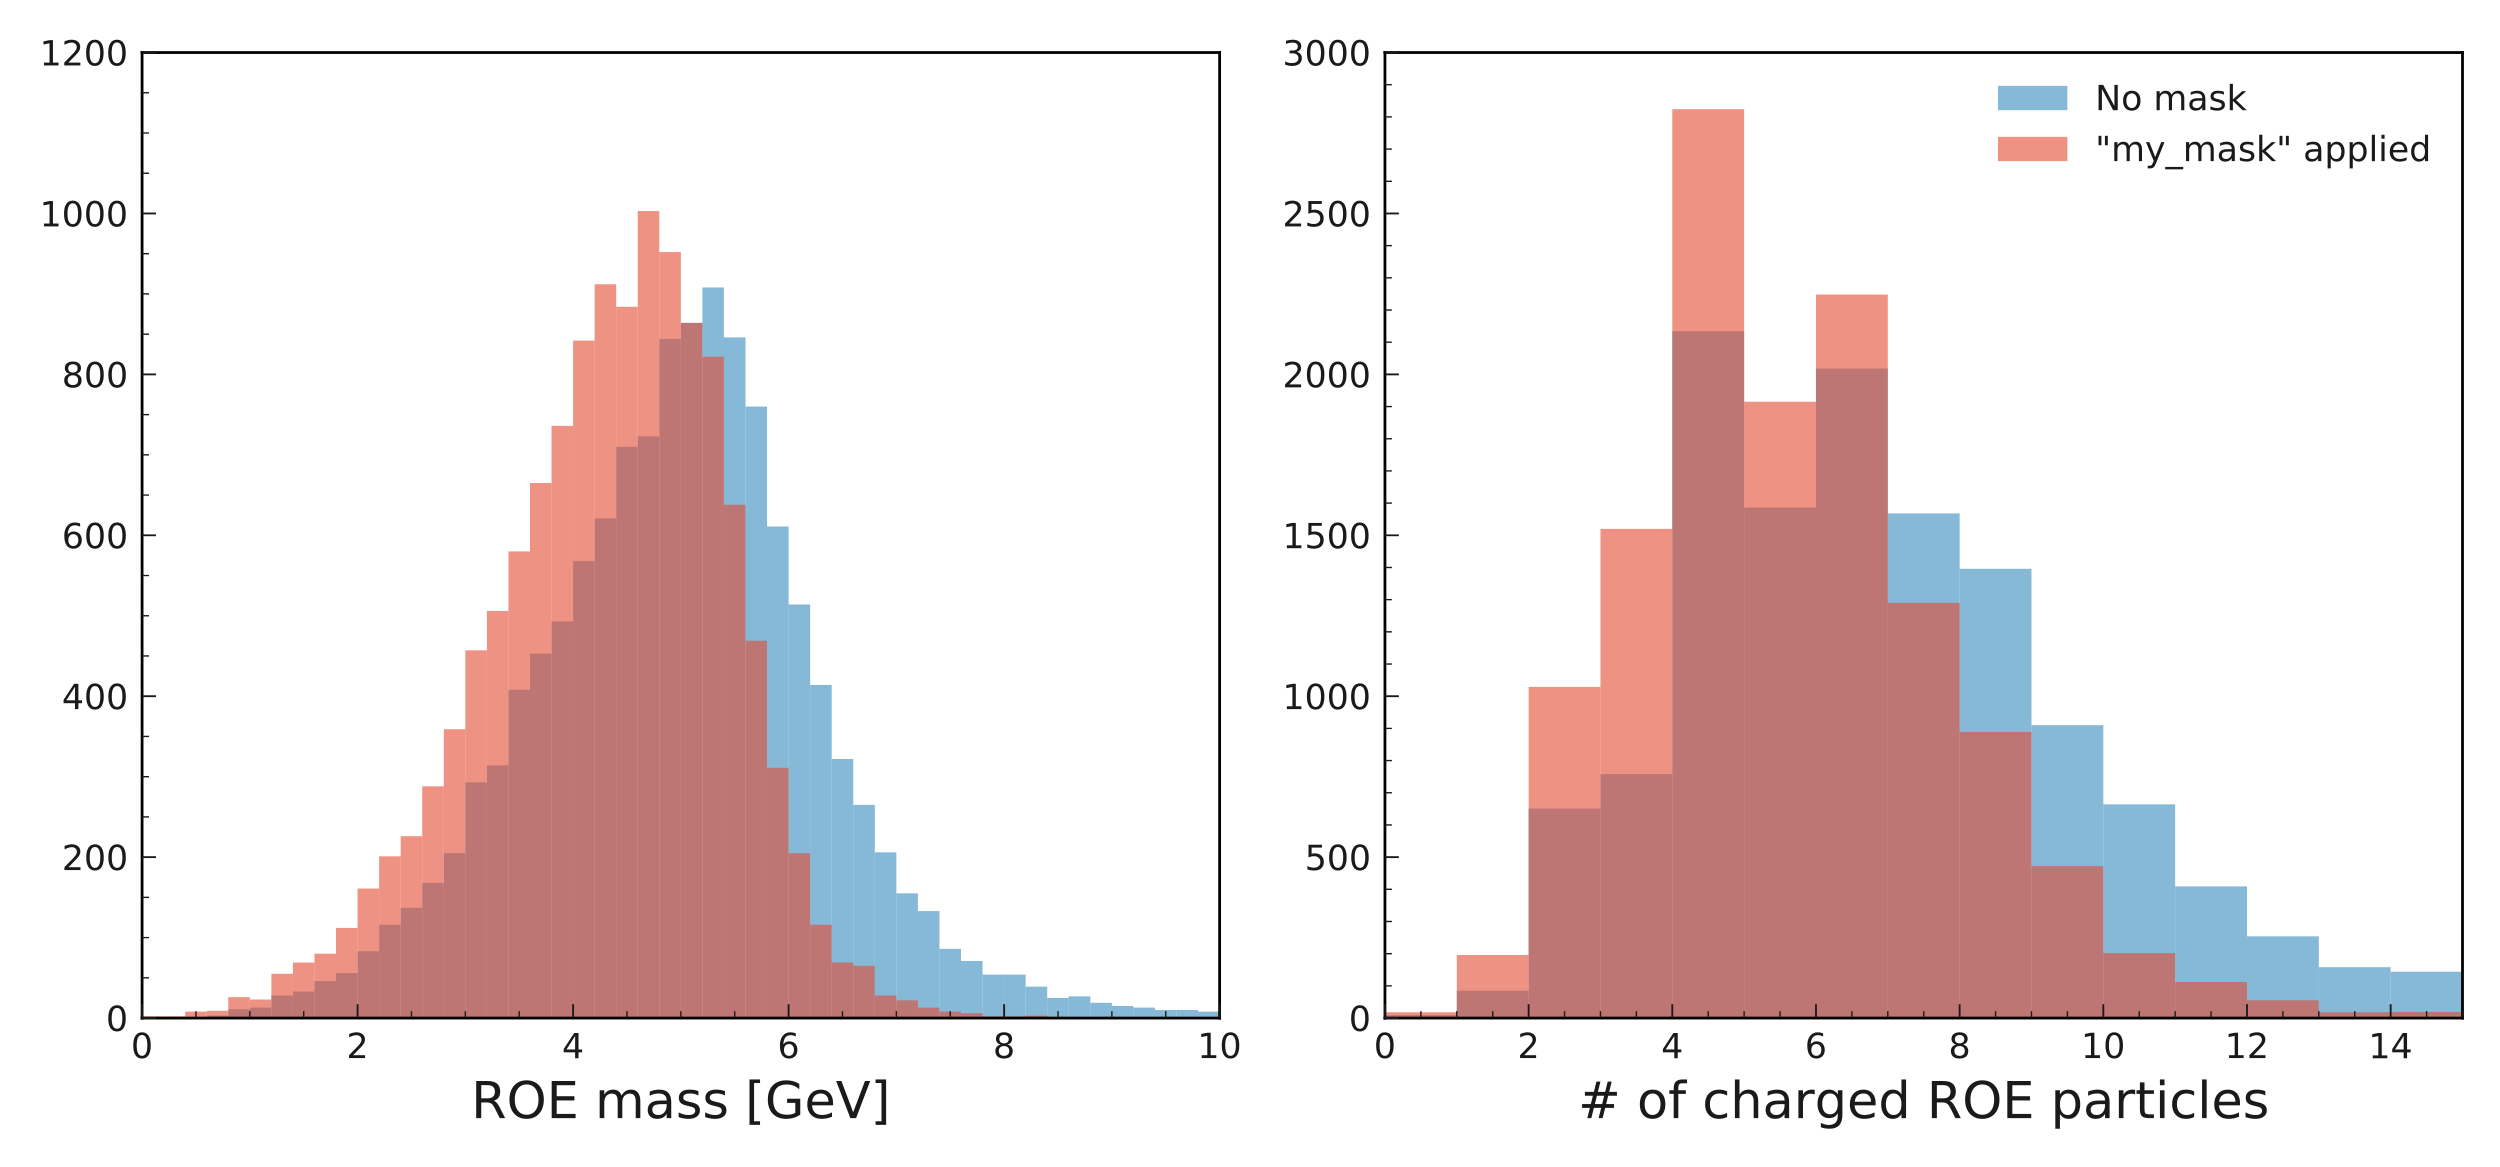 <?xml version="1.0" encoding="utf-8" standalone="no"?>
<!DOCTYPE svg PUBLIC "-//W3C//DTD SVG 1.1//EN"
  "http://www.w3.org/Graphics/SVG/1.1/DTD/svg11.dtd">
<!-- Created with matplotlib (https://matplotlib.org/) -->
<svg height="504pt" version="1.1" viewBox="0 0 1080 504" width="1080pt" xmlns="http://www.w3.org/2000/svg" xmlns:xlink="http://www.w3.org/1999/xlink">
 <defs>
  <style type="text/css">
*{stroke-linecap:butt;stroke-linejoin:round;}
  </style>
 </defs>
 <g id="figure_1">
  <g id="patch_1">
   <path d="M 0 504 
L 1080 504 
L 1080 0 
L 0 0 
z
" style="fill:#ffffff;"/>
  </g>
  <g id="axes_1">
   <g id="patch_2">
    <path d="M 61.377 439.8 
L 526.877 439.8 
L 526.877 22.7 
L 61.377 22.7 
z
" style="fill:#ffffff;"/>
   </g>
   <g id="patch_3">
    <path clip-path="url(#pe5a277d391)" d="M 61.377 439.8 
L 70.687 439.8 
L 70.687 439.8 
L 61.377 439.8 
z
" style="fill:#348abd;opacity:0.6;"/>
   </g>
   <g id="patch_4">
    <path clip-path="url(#pe5a277d391)" d="M 70.687 439.8 
L 79.997 439.8 
L 79.997 439.452 
L 70.687 439.452 
z
" style="fill:#348abd;opacity:0.6;"/>
   </g>
   <g id="patch_5">
    <path clip-path="url(#pe5a277d391)" d="M 79.997 439.8 
L 89.307 439.8 
L 89.307 439.8 
L 79.997 439.8 
z
" style="fill:#348abd;opacity:0.6;"/>
   </g>
   <g id="patch_6">
    <path clip-path="url(#pe5a277d391)" d="M 89.307 439.8 
L 98.617 439.8 
L 98.617 438.757 
L 89.307 438.757 
z
" style="fill:#348abd;opacity:0.6;"/>
   </g>
   <g id="patch_7">
    <path clip-path="url(#pe5a277d391)" d="M 98.617 439.8 
L 107.927 439.8 
L 107.927 435.977 
L 98.617 435.977 
z
" style="fill:#348abd;opacity:0.6;"/>
   </g>
   <g id="patch_8">
    <path clip-path="url(#pe5a277d391)" d="M 107.927 439.8 
L 117.237 439.8 
L 117.237 435.281 
L 107.927 435.281 
z
" style="fill:#348abd;opacity:0.6;"/>
   </g>
   <g id="patch_9">
    <path clip-path="url(#pe5a277d391)" d="M 117.237 439.8 
L 126.547 439.8 
L 126.547 430.068 
L 117.237 430.068 
z
" style="fill:#348abd;opacity:0.6;"/>
   </g>
   <g id="patch_10">
    <path clip-path="url(#pe5a277d391)" d="M 126.547 439.8 
L 135.857 439.8 
L 135.857 428.33 
L 126.547 428.33 
z
" style="fill:#348abd;opacity:0.6;"/>
   </g>
   <g id="patch_11">
    <path clip-path="url(#pe5a277d391)" d="M 135.857 439.8 
L 145.167 439.8 
L 145.167 423.811 
L 135.857 423.811 
z
" style="fill:#348abd;opacity:0.6;"/>
   </g>
   <g id="patch_12">
    <path clip-path="url(#pe5a277d391)" d="M 145.167 439.8 
L 154.477 439.8 
L 154.477 420.335 
L 145.167 420.335 
z
" style="fill:#348abd;opacity:0.6;"/>
   </g>
   <g id="patch_13">
    <path clip-path="url(#pe5a277d391)" d="M 154.477 439.8 
L 163.787 439.8 
L 163.787 410.951 
L 154.477 410.951 
z
" style="fill:#348abd;opacity:0.6;"/>
   </g>
   <g id="patch_14">
    <path clip-path="url(#pe5a277d391)" d="M 163.787 439.8 
L 173.097 439.8 
L 173.097 399.48 
L 163.787 399.48 
z
" style="fill:#348abd;opacity:0.6;"/>
   </g>
   <g id="patch_15">
    <path clip-path="url(#pe5a277d391)" d="M 173.097 439.8 
L 182.407 439.8 
L 182.407 392.181 
L 173.097 392.181 
z
" style="fill:#348abd;opacity:0.6;"/>
   </g>
   <g id="patch_16">
    <path clip-path="url(#pe5a277d391)" d="M 182.407 439.8 
L 191.717 439.8 
L 191.717 381.406 
L 182.407 381.406 
z
" style="fill:#348abd;opacity:0.6;"/>
   </g>
   <g id="patch_17">
    <path clip-path="url(#pe5a277d391)" d="M 191.717 439.8 
L 201.027 439.8 
L 201.027 368.545 
L 191.717 368.545 
z
" style="fill:#348abd;opacity:0.6;"/>
   </g>
   <g id="patch_18">
    <path clip-path="url(#pe5a277d391)" d="M 201.027 439.8 
L 210.337 439.8 
L 210.337 337.958 
L 201.027 337.958 
z
" style="fill:#348abd;opacity:0.6;"/>
   </g>
   <g id="patch_19">
    <path clip-path="url(#pe5a277d391)" d="M 210.337 439.8 
L 219.647 439.8 
L 219.647 330.659 
L 210.337 330.659 
z
" style="fill:#348abd;opacity:0.6;"/>
   </g>
   <g id="patch_20">
    <path clip-path="url(#pe5a277d391)" d="M 219.647 439.8 
L 228.957 439.8 
L 228.957 297.986 
L 219.647 297.986 
z
" style="fill:#348abd;opacity:0.6;"/>
   </g>
   <g id="patch_21">
    <path clip-path="url(#pe5a277d391)" d="M 228.957 439.8 
L 238.267 439.8 
L 238.267 282.345 
L 228.957 282.345 
z
" style="fill:#348abd;opacity:0.6;"/>
   </g>
   <g id="patch_22">
    <path clip-path="url(#pe5a277d391)" d="M 238.267 439.8 
L 247.577 439.8 
L 247.577 268.441 
L 238.267 268.441 
z
" style="fill:#348abd;opacity:0.6;"/>
   </g>
   <g id="patch_23">
    <path clip-path="url(#pe5a277d391)" d="M 247.577 439.8 
L 256.887 439.8 
L 256.887 242.373 
L 247.577 242.373 
z
" style="fill:#348abd;opacity:0.6;"/>
   </g>
   <g id="patch_24">
    <path clip-path="url(#pe5a277d391)" d="M 256.887 439.8 
L 266.197 439.8 
L 266.197 223.951 
L 256.887 223.951 
z
" style="fill:#348abd;opacity:0.6;"/>
   </g>
   <g id="patch_25">
    <path clip-path="url(#pe5a277d391)" d="M 266.197 439.8 
L 275.507 439.8 
L 275.507 193.016 
L 266.197 193.016 
z
" style="fill:#348abd;opacity:0.6;"/>
   </g>
   <g id="patch_26">
    <path clip-path="url(#pe5a277d391)" d="M 275.507 439.8 
L 284.817 439.8 
L 284.817 188.497 
L 275.507 188.497 
z
" style="fill:#348abd;opacity:0.6;"/>
   </g>
   <g id="patch_27">
    <path clip-path="url(#pe5a277d391)" d="M 284.817 439.8 
L 294.127 439.8 
L 294.127 146.44 
L 284.817 146.44 
z
" style="fill:#348abd;opacity:0.6;"/>
   </g>
   <g id="patch_28">
    <path clip-path="url(#pe5a277d391)" d="M 294.127 439.8 
L 303.437 439.8 
L 303.437 139.488 
L 294.127 139.488 
z
" style="fill:#348abd;opacity:0.6;"/>
   </g>
   <g id="patch_29">
    <path clip-path="url(#pe5a277d391)" d="M 303.437 439.8 
L 312.747 439.8 
L 312.747 124.194 
L 303.437 124.194 
z
" style="fill:#348abd;opacity:0.6;"/>
   </g>
   <g id="patch_30">
    <path clip-path="url(#pe5a277d391)" d="M 312.747 439.8 
L 322.057 439.8 
L 322.057 145.744 
L 312.747 145.744 
z
" style="fill:#348abd;opacity:0.6;"/>
   </g>
   <g id="patch_31">
    <path clip-path="url(#pe5a277d391)" d="M 322.057 439.8 
L 331.367 439.8 
L 331.367 175.637 
L 322.057 175.637 
z
" style="fill:#348abd;opacity:0.6;"/>
   </g>
   <g id="patch_32">
    <path clip-path="url(#pe5a277d391)" d="M 331.367 439.8 
L 340.677 439.8 
L 340.677 227.427 
L 331.367 227.427 
z
" style="fill:#348abd;opacity:0.6;"/>
   </g>
   <g id="patch_33">
    <path clip-path="url(#pe5a277d391)" d="M 340.677 439.8 
L 349.987 439.8 
L 349.987 261.142 
L 340.677 261.142 
z
" style="fill:#348abd;opacity:0.6;"/>
   </g>
   <g id="patch_34">
    <path clip-path="url(#pe5a277d391)" d="M 349.987 439.8 
L 359.297 439.8 
L 359.297 295.901 
L 349.987 295.901 
z
" style="fill:#348abd;opacity:0.6;"/>
   </g>
   <g id="patch_35">
    <path clip-path="url(#pe5a277d391)" d="M 359.297 439.8 
L 368.607 439.8 
L 368.607 327.878 
L 359.297 327.878 
z
" style="fill:#348abd;opacity:0.6;"/>
   </g>
   <g id="patch_36">
    <path clip-path="url(#pe5a277d391)" d="M 368.607 439.8 
L 377.917 439.8 
L 377.917 347.69 
L 368.607 347.69 
z
" style="fill:#348abd;opacity:0.6;"/>
   </g>
   <g id="patch_37">
    <path clip-path="url(#pe5a277d391)" d="M 377.917 439.8 
L 387.227 439.8 
L 387.227 368.198 
L 377.917 368.198 
z
" style="fill:#348abd;opacity:0.6;"/>
   </g>
   <g id="patch_38">
    <path clip-path="url(#pe5a277d391)" d="M 387.227 439.8 
L 396.537 439.8 
L 396.537 385.925 
L 387.227 385.925 
z
" style="fill:#348abd;opacity:0.6;"/>
   </g>
   <g id="patch_39">
    <path clip-path="url(#pe5a277d391)" d="M 396.537 439.8 
L 405.847 439.8 
L 405.847 393.571 
L 396.537 393.571 
z
" style="fill:#348abd;opacity:0.6;"/>
   </g>
   <g id="patch_40">
    <path clip-path="url(#pe5a277d391)" d="M 405.847 439.8 
L 415.157 439.8 
L 415.157 409.908 
L 405.847 409.908 
z
" style="fill:#348abd;opacity:0.6;"/>
   </g>
   <g id="patch_41">
    <path clip-path="url(#pe5a277d391)" d="M 415.157 439.8 
L 424.467 439.8 
L 424.467 415.122 
L 415.157 415.122 
z
" style="fill:#348abd;opacity:0.6;"/>
   </g>
   <g id="patch_42">
    <path clip-path="url(#pe5a277d391)" d="M 424.467 439.8 
L 433.777 439.8 
L 433.777 421.031 
L 424.467 421.031 
z
" style="fill:#348abd;opacity:0.6;"/>
   </g>
   <g id="patch_43">
    <path clip-path="url(#pe5a277d391)" d="M 433.777 439.8 
L 443.087 439.8 
L 443.087 421.031 
L 433.777 421.031 
z
" style="fill:#348abd;opacity:0.6;"/>
   </g>
   <g id="patch_44">
    <path clip-path="url(#pe5a277d391)" d="M 443.087 439.8 
L 452.397 439.8 
L 452.397 426.244 
L 443.087 426.244 
z
" style="fill:#348abd;opacity:0.6;"/>
   </g>
   <g id="patch_45">
    <path clip-path="url(#pe5a277d391)" d="M 452.397 439.8 
L 461.707 439.8 
L 461.707 431.11 
L 452.397 431.11 
z
" style="fill:#348abd;opacity:0.6;"/>
   </g>
   <g id="patch_46">
    <path clip-path="url(#pe5a277d391)" d="M 461.707 439.8 
L 471.017 439.8 
L 471.017 430.415 
L 461.707 430.415 
z
" style="fill:#348abd;opacity:0.6;"/>
   </g>
   <g id="patch_47">
    <path clip-path="url(#pe5a277d391)" d="M 471.017 439.8 
L 480.327 439.8 
L 480.327 433.196 
L 471.017 433.196 
z
" style="fill:#348abd;opacity:0.6;"/>
   </g>
   <g id="patch_48">
    <path clip-path="url(#pe5a277d391)" d="M 480.327 439.8 
L 489.637 439.8 
L 489.637 434.586 
L 480.327 434.586 
z
" style="fill:#348abd;opacity:0.6;"/>
   </g>
   <g id="patch_49">
    <path clip-path="url(#pe5a277d391)" d="M 489.637 439.8 
L 498.947 439.8 
L 498.947 435.281 
L 489.637 435.281 
z
" style="fill:#348abd;opacity:0.6;"/>
   </g>
   <g id="patch_50">
    <path clip-path="url(#pe5a277d391)" d="M 498.947 439.8 
L 508.257 439.8 
L 508.257 436.324 
L 498.947 436.324 
z
" style="fill:#348abd;opacity:0.6;"/>
   </g>
   <g id="patch_51">
    <path clip-path="url(#pe5a277d391)" d="M 508.257 439.8 
L 517.567 439.8 
L 517.567 436.324 
L 508.257 436.324 
z
" style="fill:#348abd;opacity:0.6;"/>
   </g>
   <g id="patch_52">
    <path clip-path="url(#pe5a277d391)" d="M 517.567 439.8 
L 526.877 439.8 
L 526.877 437.019 
L 517.567 437.019 
z
" style="fill:#348abd;opacity:0.6;"/>
   </g>
   <g id="patch_53">
    <path clip-path="url(#pe5a277d391)" d="M 61.377 439.8 
L 70.687 439.8 
L 70.687 439.105 
L 61.377 439.105 
z
" style="fill:#e24a33;opacity:0.6;"/>
   </g>
   <g id="patch_54">
    <path clip-path="url(#pe5a277d391)" d="M 70.687 439.8 
L 79.997 439.8 
L 79.997 439.105 
L 70.687 439.105 
z
" style="fill:#e24a33;opacity:0.6;"/>
   </g>
   <g id="patch_55">
    <path clip-path="url(#pe5a277d391)" d="M 79.997 439.8 
L 89.307 439.8 
L 89.307 437.019 
L 79.997 437.019 
z
" style="fill:#e24a33;opacity:0.6;"/>
   </g>
   <g id="patch_56">
    <path clip-path="url(#pe5a277d391)" d="M 89.307 439.8 
L 98.617 439.8 
L 98.617 436.672 
L 89.307 436.672 
z
" style="fill:#e24a33;opacity:0.6;"/>
   </g>
   <g id="patch_57">
    <path clip-path="url(#pe5a277d391)" d="M 98.617 439.8 
L 107.927 439.8 
L 107.927 430.763 
L 98.617 430.763 
z
" style="fill:#e24a33;opacity:0.6;"/>
   </g>
   <g id="patch_58">
    <path clip-path="url(#pe5a277d391)" d="M 107.927 439.8 
L 117.237 439.8 
L 117.237 431.806 
L 107.927 431.806 
z
" style="fill:#e24a33;opacity:0.6;"/>
   </g>
   <g id="patch_59">
    <path clip-path="url(#pe5a277d391)" d="M 117.237 439.8 
L 126.547 439.8 
L 126.547 420.683 
L 117.237 420.683 
z
" style="fill:#e24a33;opacity:0.6;"/>
   </g>
   <g id="patch_60">
    <path clip-path="url(#pe5a277d391)" d="M 126.547 439.8 
L 135.857 439.8 
L 135.857 415.817 
L 126.547 415.817 
z
" style="fill:#e24a33;opacity:0.6;"/>
   </g>
   <g id="patch_61">
    <path clip-path="url(#pe5a277d391)" d="M 135.857 439.8 
L 145.167 439.8 
L 145.167 411.993 
L 135.857 411.993 
z
" style="fill:#e24a33;opacity:0.6;"/>
   </g>
   <g id="patch_62">
    <path clip-path="url(#pe5a277d391)" d="M 145.167 439.8 
L 154.477 439.8 
L 154.477 400.871 
L 145.167 400.871 
z
" style="fill:#e24a33;opacity:0.6;"/>
   </g>
   <g id="patch_63">
    <path clip-path="url(#pe5a277d391)" d="M 154.477 439.8 
L 163.787 439.8 
L 163.787 383.839 
L 154.477 383.839 
z
" style="fill:#e24a33;opacity:0.6;"/>
   </g>
   <g id="patch_64">
    <path clip-path="url(#pe5a277d391)" d="M 163.787 439.8 
L 173.097 439.8 
L 173.097 369.936 
L 163.787 369.936 
z
" style="fill:#e24a33;opacity:0.6;"/>
   </g>
   <g id="patch_65">
    <path clip-path="url(#pe5a277d391)" d="M 173.097 439.8 
L 182.407 439.8 
L 182.407 361.246 
L 173.097 361.246 
z
" style="fill:#e24a33;opacity:0.6;"/>
   </g>
   <g id="patch_66">
    <path clip-path="url(#pe5a277d391)" d="M 182.407 439.8 
L 191.717 439.8 
L 191.717 339.696 
L 182.407 339.696 
z
" style="fill:#e24a33;opacity:0.6;"/>
   </g>
   <g id="patch_67">
    <path clip-path="url(#pe5a277d391)" d="M 191.717 439.8 
L 201.027 439.8 
L 201.027 315.018 
L 191.717 315.018 
z
" style="fill:#e24a33;opacity:0.6;"/>
   </g>
   <g id="patch_68">
    <path clip-path="url(#pe5a277d391)" d="M 201.027 439.8 
L 210.337 439.8 
L 210.337 280.954 
L 201.027 280.954 
z
" style="fill:#e24a33;opacity:0.6;"/>
   </g>
   <g id="patch_69">
    <path clip-path="url(#pe5a277d391)" d="M 210.337 439.8 
L 219.647 439.8 
L 219.647 263.923 
L 210.337 263.923 
z
" style="fill:#e24a33;opacity:0.6;"/>
   </g>
   <g id="patch_70">
    <path clip-path="url(#pe5a277d391)" d="M 219.647 439.8 
L 228.957 439.8 
L 228.957 238.202 
L 219.647 238.202 
z
" style="fill:#e24a33;opacity:0.6;"/>
   </g>
   <g id="patch_71">
    <path clip-path="url(#pe5a277d391)" d="M 228.957 439.8 
L 238.267 439.8 
L 238.267 208.657 
L 228.957 208.657 
z
" style="fill:#e24a33;opacity:0.6;"/>
   </g>
   <g id="patch_72">
    <path clip-path="url(#pe5a277d391)" d="M 238.267 439.8 
L 247.577 439.8 
L 247.577 183.979 
L 238.267 183.979 
z
" style="fill:#e24a33;opacity:0.6;"/>
   </g>
   <g id="patch_73">
    <path clip-path="url(#pe5a277d391)" d="M 247.577 439.8 
L 256.887 439.8 
L 256.887 147.135 
L 247.577 147.135 
z
" style="fill:#e24a33;opacity:0.6;"/>
   </g>
   <g id="patch_74">
    <path clip-path="url(#pe5a277d391)" d="M 256.887 439.8 
L 266.197 439.8 
L 266.197 122.804 
L 256.887 122.804 
z
" style="fill:#e24a33;opacity:0.6;"/>
   </g>
   <g id="patch_75">
    <path clip-path="url(#pe5a277d391)" d="M 266.197 439.8 
L 275.507 439.8 
L 275.507 132.536 
L 266.197 132.536 
z
" style="fill:#e24a33;opacity:0.6;"/>
   </g>
   <g id="patch_76">
    <path clip-path="url(#pe5a277d391)" d="M 275.507 439.8 
L 284.817 439.8 
L 284.817 91.174 
L 275.507 91.174 
z
" style="fill:#e24a33;opacity:0.6;"/>
   </g>
   <g id="patch_77">
    <path clip-path="url(#pe5a277d391)" d="M 284.817 439.8 
L 294.127 439.8 
L 294.127 108.901 
L 284.817 108.901 
z
" style="fill:#e24a33;opacity:0.6;"/>
   </g>
   <g id="patch_78">
    <path clip-path="url(#pe5a277d391)" d="M 294.127 439.8 
L 303.437 439.8 
L 303.437 139.488 
L 294.127 139.488 
z
" style="fill:#e24a33;opacity:0.6;"/>
   </g>
   <g id="patch_79">
    <path clip-path="url(#pe5a277d391)" d="M 303.437 439.8 
L 312.747 439.8 
L 312.747 154.087 
L 303.437 154.087 
z
" style="fill:#e24a33;opacity:0.6;"/>
   </g>
   <g id="patch_80">
    <path clip-path="url(#pe5a277d391)" d="M 312.747 439.8 
L 322.057 439.8 
L 322.057 218.042 
L 312.747 218.042 
z
" style="fill:#e24a33;opacity:0.6;"/>
   </g>
   <g id="patch_81">
    <path clip-path="url(#pe5a277d391)" d="M 322.057 439.8 
L 331.367 439.8 
L 331.367 276.783 
L 322.057 276.783 
z
" style="fill:#e24a33;opacity:0.6;"/>
   </g>
   <g id="patch_82">
    <path clip-path="url(#pe5a277d391)" d="M 331.367 439.8 
L 340.677 439.8 
L 340.677 331.702 
L 331.367 331.702 
z
" style="fill:#e24a33;opacity:0.6;"/>
   </g>
   <g id="patch_83">
    <path clip-path="url(#pe5a277d391)" d="M 340.677 439.8 
L 349.987 439.8 
L 349.987 368.545 
L 340.677 368.545 
z
" style="fill:#e24a33;opacity:0.6;"/>
   </g>
   <g id="patch_84">
    <path clip-path="url(#pe5a277d391)" d="M 349.987 439.8 
L 359.297 439.8 
L 359.297 399.48 
L 349.987 399.48 
z
" style="fill:#e24a33;opacity:0.6;"/>
   </g>
   <g id="patch_85">
    <path clip-path="url(#pe5a277d391)" d="M 359.297 439.8 
L 368.607 439.8 
L 368.607 415.817 
L 359.297 415.817 
z
" style="fill:#e24a33;opacity:0.6;"/>
   </g>
   <g id="patch_86">
    <path clip-path="url(#pe5a277d391)" d="M 368.607 439.8 
L 377.917 439.8 
L 377.917 417.207 
L 368.607 417.207 
z
" style="fill:#e24a33;opacity:0.6;"/>
   </g>
   <g id="patch_87">
    <path clip-path="url(#pe5a277d391)" d="M 377.917 439.8 
L 387.227 439.8 
L 387.227 430.068 
L 377.917 430.068 
z
" style="fill:#e24a33;opacity:0.6;"/>
   </g>
   <g id="patch_88">
    <path clip-path="url(#pe5a277d391)" d="M 387.227 439.8 
L 396.537 439.8 
L 396.537 432.153 
L 387.227 432.153 
z
" style="fill:#e24a33;opacity:0.6;"/>
   </g>
   <g id="patch_89">
    <path clip-path="url(#pe5a277d391)" d="M 396.537 439.8 
L 405.847 439.8 
L 405.847 435.281 
L 396.537 435.281 
z
" style="fill:#e24a33;opacity:0.6;"/>
   </g>
   <g id="patch_90">
    <path clip-path="url(#pe5a277d391)" d="M 405.847 439.8 
L 415.157 439.8 
L 415.157 437.019 
L 405.847 437.019 
z
" style="fill:#e24a33;opacity:0.6;"/>
   </g>
   <g id="patch_91">
    <path clip-path="url(#pe5a277d391)" d="M 415.157 439.8 
L 424.467 439.8 
L 424.467 437.714 
L 415.157 437.714 
z
" style="fill:#e24a33;opacity:0.6;"/>
   </g>
   <g id="patch_92">
    <path clip-path="url(#pe5a277d391)" d="M 424.467 439.8 
L 433.777 439.8 
L 433.777 439.105 
L 424.467 439.105 
z
" style="fill:#e24a33;opacity:0.6;"/>
   </g>
   <g id="patch_93">
    <path clip-path="url(#pe5a277d391)" d="M 433.777 439.8 
L 443.087 439.8 
L 443.087 439.105 
L 433.777 439.105 
z
" style="fill:#e24a33;opacity:0.6;"/>
   </g>
   <g id="patch_94">
    <path clip-path="url(#pe5a277d391)" d="M 443.087 439.8 
L 452.397 439.8 
L 452.397 438.757 
L 443.087 438.757 
z
" style="fill:#e24a33;opacity:0.6;"/>
   </g>
   <g id="patch_95">
    <path clip-path="url(#pe5a277d391)" d="M 452.397 439.8 
L 461.707 439.8 
L 461.707 439.452 
L 452.397 439.452 
z
" style="fill:#e24a33;opacity:0.6;"/>
   </g>
   <g id="patch_96">
    <path clip-path="url(#pe5a277d391)" d="M 461.707 439.8 
L 471.017 439.8 
L 471.017 439.452 
L 461.707 439.452 
z
" style="fill:#e24a33;opacity:0.6;"/>
   </g>
   <g id="patch_97">
    <path clip-path="url(#pe5a277d391)" d="M 471.017 439.8 
L 480.327 439.8 
L 480.327 439.8 
L 471.017 439.8 
z
" style="fill:#e24a33;opacity:0.6;"/>
   </g>
   <g id="patch_98">
    <path clip-path="url(#pe5a277d391)" d="M 480.327 439.8 
L 489.637 439.8 
L 489.637 439.8 
L 480.327 439.8 
z
" style="fill:#e24a33;opacity:0.6;"/>
   </g>
   <g id="patch_99">
    <path clip-path="url(#pe5a277d391)" d="M 489.637 439.8 
L 498.947 439.8 
L 498.947 439.452 
L 489.637 439.452 
z
" style="fill:#e24a33;opacity:0.6;"/>
   </g>
   <g id="patch_100">
    <path clip-path="url(#pe5a277d391)" d="M 498.947 439.8 
L 508.257 439.8 
L 508.257 439.8 
L 498.947 439.8 
z
" style="fill:#e24a33;opacity:0.6;"/>
   </g>
   <g id="patch_101">
    <path clip-path="url(#pe5a277d391)" d="M 508.257 439.8 
L 517.567 439.8 
L 517.567 439.452 
L 508.257 439.452 
z
" style="fill:#e24a33;opacity:0.6;"/>
   </g>
   <g id="patch_102">
    <path clip-path="url(#pe5a277d391)" d="M 517.567 439.8 
L 526.877 439.8 
L 526.877 439.8 
L 517.567 439.8 
z
" style="fill:#e24a33;opacity:0.6;"/>
   </g>
   <g id="patch_103">
    <path d="M 61.377 439.8 
L 61.377 22.7 
" style="fill:none;stroke:#000000;stroke-linecap:square;stroke-linejoin:miter;stroke-width:1.2;"/>
   </g>
   <g id="patch_104">
    <path d="M 526.877 439.8 
L 526.877 22.7 
" style="fill:none;stroke:#000000;stroke-linecap:square;stroke-linejoin:miter;stroke-width:1.2;"/>
   </g>
   <g id="patch_105">
    <path d="M 61.377 439.8 
L 526.877 439.8 
" style="fill:none;stroke:#000000;stroke-linecap:square;stroke-linejoin:miter;stroke-width:1.2;"/>
   </g>
   <g id="patch_106">
    <path d="M 61.377 22.7 
L 526.877 22.7 
" style="fill:none;stroke:#000000;stroke-linecap:square;stroke-linejoin:miter;stroke-width:1.2;"/>
   </g>
   <g id="matplotlib.axis_1">
    <g id="xtick_1">
     <g id="line2d_1">
      <defs>
       <path d="M 0 0 
L 0 -6 
" id="m584df00fc5" style="stroke:#1a1a1a;stroke-width:0.8;"/>
      </defs>
      <g>
       <use style="fill:#1a1a1a;stroke:#1a1a1a;stroke-width:0.8;" x="61.377" xlink:href="#m584df00fc5" y="439.8"/>
      </g>
     </g>
     <g id="text_1">
      <!-- $\mathdefault{0}$ -->
      <defs>
       <path d="M 31.781 66.406 
Q 24.172 66.406 20.328 58.906 
Q 16.5 51.422 16.5 36.375 
Q 16.5 21.391 20.328 13.891 
Q 24.172 6.391 31.781 6.391 
Q 39.453 6.391 43.281 13.891 
Q 47.125 21.391 47.125 36.375 
Q 47.125 51.422 43.281 58.906 
Q 39.453 66.406 31.781 66.406 
z
M 31.781 74.219 
Q 44.047 74.219 50.516 64.516 
Q 56.984 54.828 56.984 36.375 
Q 56.984 17.969 50.516 8.266 
Q 44.047 -1.422 31.781 -1.422 
Q 19.531 -1.422 13.062 8.266 
Q 6.594 17.969 6.594 36.375 
Q 6.594 54.828 13.062 64.516 
Q 19.531 74.219 31.781 74.219 
z
" id="DejaVuSans-48"/>
      </defs>
      <g style="fill:#1a1a1a;" transform="translate(56.577 457.198)scale(0.15 -0.15)">
       <use transform="translate(0 0.781)" xlink:href="#DejaVuSans-48"/>
      </g>
     </g>
    </g>
    <g id="xtick_2">
     <g id="line2d_2">
      <g>
       <use style="fill:#1a1a1a;stroke:#1a1a1a;stroke-width:0.8;" x="154.477" xlink:href="#m584df00fc5" y="439.8"/>
      </g>
     </g>
     <g id="text_2">
      <!-- $\mathdefault{2}$ -->
      <defs>
       <path d="M 19.188 8.297 
L 53.609 8.297 
L 53.609 0 
L 7.328 0 
L 7.328 8.297 
Q 12.938 14.109 22.625 23.891 
Q 32.328 33.688 34.812 36.531 
Q 39.547 41.844 41.422 45.531 
Q 43.312 49.219 43.312 52.781 
Q 43.312 58.594 39.234 62.25 
Q 35.156 65.922 28.609 65.922 
Q 23.969 65.922 18.812 64.312 
Q 13.672 62.703 7.812 59.422 
L 7.812 69.391 
Q 13.766 71.781 18.938 73 
Q 24.125 74.219 28.422 74.219 
Q 39.75 74.219 46.484 68.547 
Q 53.219 62.891 53.219 53.422 
Q 53.219 48.922 51.531 44.891 
Q 49.859 40.875 45.406 35.406 
Q 44.188 33.984 37.641 27.219 
Q 31.109 20.453 19.188 8.297 
z
" id="DejaVuSans-50"/>
      </defs>
      <g style="fill:#1a1a1a;" transform="translate(149.677 457.198)scale(0.15 -0.15)">
       <use transform="translate(0 0.781)" xlink:href="#DejaVuSans-50"/>
      </g>
     </g>
    </g>
    <g id="xtick_3">
     <g id="line2d_3">
      <g>
       <use style="fill:#1a1a1a;stroke:#1a1a1a;stroke-width:0.8;" x="247.577" xlink:href="#m584df00fc5" y="439.8"/>
      </g>
     </g>
     <g id="text_3">
      <!-- $\mathdefault{4}$ -->
      <defs>
       <path d="M 37.797 64.312 
L 12.891 25.391 
L 37.797 25.391 
z
M 35.203 72.906 
L 47.609 72.906 
L 47.609 25.391 
L 58.016 25.391 
L 58.016 17.188 
L 47.609 17.188 
L 47.609 0 
L 37.797 0 
L 37.797 17.188 
L 4.891 17.188 
L 4.891 26.703 
z
" id="DejaVuSans-52"/>
      </defs>
      <g style="fill:#1a1a1a;" transform="translate(242.777 457.198)scale(0.15 -0.15)">
       <use transform="translate(0 0.094)" xlink:href="#DejaVuSans-52"/>
      </g>
     </g>
    </g>
    <g id="xtick_4">
     <g id="line2d_4">
      <g>
       <use style="fill:#1a1a1a;stroke:#1a1a1a;stroke-width:0.8;" x="340.677" xlink:href="#m584df00fc5" y="439.8"/>
      </g>
     </g>
     <g id="text_4">
      <!-- $\mathdefault{6}$ -->
      <defs>
       <path d="M 33.016 40.375 
Q 26.375 40.375 22.484 35.828 
Q 18.609 31.297 18.609 23.391 
Q 18.609 15.531 22.484 10.953 
Q 26.375 6.391 33.016 6.391 
Q 39.656 6.391 43.531 10.953 
Q 47.406 15.531 47.406 23.391 
Q 47.406 31.297 43.531 35.828 
Q 39.656 40.375 33.016 40.375 
z
M 52.594 71.297 
L 52.594 62.312 
Q 48.875 64.062 45.094 64.984 
Q 41.312 65.922 37.594 65.922 
Q 27.828 65.922 22.672 59.328 
Q 17.531 52.734 16.797 39.406 
Q 19.672 43.656 24.016 45.922 
Q 28.375 48.188 33.594 48.188 
Q 44.578 48.188 50.953 41.516 
Q 57.328 34.859 57.328 23.391 
Q 57.328 12.156 50.688 5.359 
Q 44.047 -1.422 33.016 -1.422 
Q 20.359 -1.422 13.672 8.266 
Q 6.984 17.969 6.984 36.375 
Q 6.984 53.656 15.188 63.938 
Q 23.391 74.219 37.203 74.219 
Q 40.922 74.219 44.703 73.484 
Q 48.484 72.75 52.594 71.297 
z
" id="DejaVuSans-54"/>
      </defs>
      <g style="fill:#1a1a1a;" transform="translate(335.877 457.198)scale(0.15 -0.15)">
       <use transform="translate(0 0.781)" xlink:href="#DejaVuSans-54"/>
      </g>
     </g>
    </g>
    <g id="xtick_5">
     <g id="line2d_5">
      <g>
       <use style="fill:#1a1a1a;stroke:#1a1a1a;stroke-width:0.8;" x="433.777" xlink:href="#m584df00fc5" y="439.8"/>
      </g>
     </g>
     <g id="text_5">
      <!-- $\mathdefault{8}$ -->
      <defs>
       <path d="M 31.781 34.625 
Q 24.75 34.625 20.719 30.859 
Q 16.703 27.094 16.703 20.516 
Q 16.703 13.922 20.719 10.156 
Q 24.75 6.391 31.781 6.391 
Q 38.812 6.391 42.859 10.172 
Q 46.922 13.969 46.922 20.516 
Q 46.922 27.094 42.891 30.859 
Q 38.875 34.625 31.781 34.625 
z
M 21.922 38.812 
Q 15.578 40.375 12.031 44.719 
Q 8.5 49.078 8.5 55.328 
Q 8.5 64.062 14.719 69.141 
Q 20.953 74.219 31.781 74.219 
Q 42.672 74.219 48.875 69.141 
Q 55.078 64.062 55.078 55.328 
Q 55.078 49.078 51.531 44.719 
Q 48 40.375 41.703 38.812 
Q 48.828 37.156 52.797 32.312 
Q 56.781 27.484 56.781 20.516 
Q 56.781 9.906 50.312 4.234 
Q 43.844 -1.422 31.781 -1.422 
Q 19.734 -1.422 13.25 4.234 
Q 6.781 9.906 6.781 20.516 
Q 6.781 27.484 10.781 32.312 
Q 14.797 37.156 21.922 38.812 
z
M 18.312 54.391 
Q 18.312 48.734 21.844 45.562 
Q 25.391 42.391 31.781 42.391 
Q 38.141 42.391 41.719 45.562 
Q 45.312 48.734 45.312 54.391 
Q 45.312 60.062 41.719 63.234 
Q 38.141 66.406 31.781 66.406 
Q 25.391 66.406 21.844 63.234 
Q 18.312 60.062 18.312 54.391 
z
" id="DejaVuSans-56"/>
      </defs>
      <g style="fill:#1a1a1a;" transform="translate(428.977 457.198)scale(0.15 -0.15)">
       <use transform="translate(0 0.781)" xlink:href="#DejaVuSans-56"/>
      </g>
     </g>
    </g>
    <g id="xtick_6">
     <g id="line2d_6">
      <g>
       <use style="fill:#1a1a1a;stroke:#1a1a1a;stroke-width:0.8;" x="526.877" xlink:href="#m584df00fc5" y="439.8"/>
      </g>
     </g>
     <g id="text_6">
      <!-- $\mathdefault{10}$ -->
      <defs>
       <path d="M 12.406 8.297 
L 28.516 8.297 
L 28.516 63.922 
L 10.984 60.406 
L 10.984 69.391 
L 28.422 72.906 
L 38.281 72.906 
L 38.281 8.297 
L 54.391 8.297 
L 54.391 0 
L 12.406 0 
z
" id="DejaVuSans-49"/>
      </defs>
      <g style="fill:#1a1a1a;" transform="translate(517.277 457.198)scale(0.15 -0.15)">
       <use transform="translate(0 0.781)" xlink:href="#DejaVuSans-49"/>
       <use transform="translate(63.623 0.781)" xlink:href="#DejaVuSans-48"/>
      </g>
     </g>
    </g>
    <g id="xtick_7">
     <g id="line2d_7">
      <defs>
       <path d="M 0 0 
L 0 -3 
" id="mf8117b5f41" style="stroke:#1a1a1a;stroke-width:0.6;"/>
      </defs>
      <g>
       <use style="fill:#1a1a1a;stroke:#1a1a1a;stroke-width:0.6;" x="84.652" xlink:href="#mf8117b5f41" y="439.8"/>
      </g>
     </g>
    </g>
    <g id="xtick_8">
     <g id="line2d_8">
      <g>
       <use style="fill:#1a1a1a;stroke:#1a1a1a;stroke-width:0.6;" x="107.927" xlink:href="#mf8117b5f41" y="439.8"/>
      </g>
     </g>
    </g>
    <g id="xtick_9">
     <g id="line2d_9">
      <g>
       <use style="fill:#1a1a1a;stroke:#1a1a1a;stroke-width:0.6;" x="131.202" xlink:href="#mf8117b5f41" y="439.8"/>
      </g>
     </g>
    </g>
    <g id="xtick_10">
     <g id="line2d_10">
      <g>
       <use style="fill:#1a1a1a;stroke:#1a1a1a;stroke-width:0.6;" x="177.752" xlink:href="#mf8117b5f41" y="439.8"/>
      </g>
     </g>
    </g>
    <g id="xtick_11">
     <g id="line2d_11">
      <g>
       <use style="fill:#1a1a1a;stroke:#1a1a1a;stroke-width:0.6;" x="201.027" xlink:href="#mf8117b5f41" y="439.8"/>
      </g>
     </g>
    </g>
    <g id="xtick_12">
     <g id="line2d_12">
      <g>
       <use style="fill:#1a1a1a;stroke:#1a1a1a;stroke-width:0.6;" x="224.302" xlink:href="#mf8117b5f41" y="439.8"/>
      </g>
     </g>
    </g>
    <g id="xtick_13">
     <g id="line2d_13">
      <g>
       <use style="fill:#1a1a1a;stroke:#1a1a1a;stroke-width:0.6;" x="270.852" xlink:href="#mf8117b5f41" y="439.8"/>
      </g>
     </g>
    </g>
    <g id="xtick_14">
     <g id="line2d_14">
      <g>
       <use style="fill:#1a1a1a;stroke:#1a1a1a;stroke-width:0.6;" x="294.127" xlink:href="#mf8117b5f41" y="439.8"/>
      </g>
     </g>
    </g>
    <g id="xtick_15">
     <g id="line2d_15">
      <g>
       <use style="fill:#1a1a1a;stroke:#1a1a1a;stroke-width:0.6;" x="317.402" xlink:href="#mf8117b5f41" y="439.8"/>
      </g>
     </g>
    </g>
    <g id="xtick_16">
     <g id="line2d_16">
      <g>
       <use style="fill:#1a1a1a;stroke:#1a1a1a;stroke-width:0.6;" x="363.952" xlink:href="#mf8117b5f41" y="439.8"/>
      </g>
     </g>
    </g>
    <g id="xtick_17">
     <g id="line2d_17">
      <g>
       <use style="fill:#1a1a1a;stroke:#1a1a1a;stroke-width:0.6;" x="387.227" xlink:href="#mf8117b5f41" y="439.8"/>
      </g>
     </g>
    </g>
    <g id="xtick_18">
     <g id="line2d_18">
      <g>
       <use style="fill:#1a1a1a;stroke:#1a1a1a;stroke-width:0.6;" x="410.502" xlink:href="#mf8117b5f41" y="439.8"/>
      </g>
     </g>
    </g>
    <g id="xtick_19">
     <g id="line2d_19">
      <g>
       <use style="fill:#1a1a1a;stroke:#1a1a1a;stroke-width:0.6;" x="457.052" xlink:href="#mf8117b5f41" y="439.8"/>
      </g>
     </g>
    </g>
    <g id="xtick_20">
     <g id="line2d_20">
      <g>
       <use style="fill:#1a1a1a;stroke:#1a1a1a;stroke-width:0.6;" x="480.327" xlink:href="#mf8117b5f41" y="439.8"/>
      </g>
     </g>
    </g>
    <g id="xtick_21">
     <g id="line2d_21">
      <g>
       <use style="fill:#1a1a1a;stroke:#1a1a1a;stroke-width:0.6;" x="503.602" xlink:href="#mf8117b5f41" y="439.8"/>
      </g>
     </g>
    </g>
    <g id="text_7">
     <!-- ROE mass [GeV] -->
     <defs>
      <path d="M 44.391 34.188 
Q 47.562 33.109 50.562 29.594 
Q 53.562 26.078 56.594 19.922 
L 66.609 0 
L 56 0 
L 46.688 18.703 
Q 43.062 26.031 39.672 28.422 
Q 36.281 30.812 30.422 30.812 
L 19.672 30.812 
L 19.672 0 
L 9.812 0 
L 9.812 72.906 
L 32.078 72.906 
Q 44.578 72.906 50.734 67.672 
Q 56.891 62.453 56.891 51.906 
Q 56.891 45.016 53.688 40.469 
Q 50.484 35.938 44.391 34.188 
z
M 19.672 64.797 
L 19.672 38.922 
L 32.078 38.922 
Q 39.203 38.922 42.844 42.219 
Q 46.484 45.516 46.484 51.906 
Q 46.484 58.297 42.844 61.547 
Q 39.203 64.797 32.078 64.797 
z
" id="DejaVuSans-82"/>
      <path d="M 39.406 66.219 
Q 28.656 66.219 22.328 58.203 
Q 16.016 50.203 16.016 36.375 
Q 16.016 22.609 22.328 14.594 
Q 28.656 6.594 39.406 6.594 
Q 50.141 6.594 56.422 14.594 
Q 62.703 22.609 62.703 36.375 
Q 62.703 50.203 56.422 58.203 
Q 50.141 66.219 39.406 66.219 
z
M 39.406 74.219 
Q 54.734 74.219 63.906 63.938 
Q 73.094 53.656 73.094 36.375 
Q 73.094 19.141 63.906 8.859 
Q 54.734 -1.422 39.406 -1.422 
Q 24.031 -1.422 14.812 8.828 
Q 5.609 19.094 5.609 36.375 
Q 5.609 53.656 14.812 63.938 
Q 24.031 74.219 39.406 74.219 
z
" id="DejaVuSans-79"/>
      <path d="M 9.812 72.906 
L 55.906 72.906 
L 55.906 64.594 
L 19.672 64.594 
L 19.672 43.016 
L 54.391 43.016 
L 54.391 34.719 
L 19.672 34.719 
L 19.672 8.297 
L 56.781 8.297 
L 56.781 0 
L 9.812 0 
z
" id="DejaVuSans-69"/>
      <path id="DejaVuSans-32"/>
      <path d="M 52 44.188 
Q 55.375 50.25 60.062 53.125 
Q 64.75 56 71.094 56 
Q 79.641 56 84.281 50.016 
Q 88.922 44.047 88.922 33.016 
L 88.922 0 
L 79.891 0 
L 79.891 32.719 
Q 79.891 40.578 77.094 44.375 
Q 74.312 48.188 68.609 48.188 
Q 61.625 48.188 57.562 43.547 
Q 53.516 38.922 53.516 30.906 
L 53.516 0 
L 44.484 0 
L 44.484 32.719 
Q 44.484 40.625 41.703 44.406 
Q 38.922 48.188 33.109 48.188 
Q 26.219 48.188 22.156 43.531 
Q 18.109 38.875 18.109 30.906 
L 18.109 0 
L 9.078 0 
L 9.078 54.688 
L 18.109 54.688 
L 18.109 46.188 
Q 21.188 51.219 25.484 53.609 
Q 29.781 56 35.688 56 
Q 41.656 56 45.828 52.969 
Q 50 49.953 52 44.188 
z
" id="DejaVuSans-109"/>
      <path d="M 34.281 27.484 
Q 23.391 27.484 19.188 25 
Q 14.984 22.516 14.984 16.5 
Q 14.984 11.719 18.141 8.906 
Q 21.297 6.109 26.703 6.109 
Q 34.188 6.109 38.703 11.406 
Q 43.219 16.703 43.219 25.484 
L 43.219 27.484 
z
M 52.203 31.203 
L 52.203 0 
L 43.219 0 
L 43.219 8.297 
Q 40.141 3.328 35.547 0.953 
Q 30.953 -1.422 24.312 -1.422 
Q 15.922 -1.422 10.953 3.297 
Q 6 8.016 6 15.922 
Q 6 25.141 12.172 29.828 
Q 18.359 34.516 30.609 34.516 
L 43.219 34.516 
L 43.219 35.406 
Q 43.219 41.609 39.141 45 
Q 35.062 48.391 27.688 48.391 
Q 23 48.391 18.547 47.266 
Q 14.109 46.141 10.016 43.891 
L 10.016 52.203 
Q 14.938 54.109 19.578 55.047 
Q 24.219 56 28.609 56 
Q 40.484 56 46.344 49.844 
Q 52.203 43.703 52.203 31.203 
z
" id="DejaVuSans-97"/>
      <path d="M 44.281 53.078 
L 44.281 44.578 
Q 40.484 46.531 36.375 47.5 
Q 32.281 48.484 27.875 48.484 
Q 21.188 48.484 17.844 46.438 
Q 14.5 44.391 14.5 40.281 
Q 14.5 37.156 16.891 35.375 
Q 19.281 33.594 26.516 31.984 
L 29.594 31.297 
Q 39.156 29.25 43.188 25.516 
Q 47.219 21.781 47.219 15.094 
Q 47.219 7.469 41.188 3.016 
Q 35.156 -1.422 24.609 -1.422 
Q 20.219 -1.422 15.453 -0.562 
Q 10.688 0.297 5.422 2 
L 5.422 11.281 
Q 10.406 8.688 15.234 7.391 
Q 20.062 6.109 24.812 6.109 
Q 31.156 6.109 34.562 8.281 
Q 37.984 10.453 37.984 14.406 
Q 37.984 18.062 35.516 20.016 
Q 33.062 21.969 24.703 23.781 
L 21.578 24.516 
Q 13.234 26.266 9.516 29.906 
Q 5.812 33.547 5.812 39.891 
Q 5.812 47.609 11.281 51.797 
Q 16.75 56 26.812 56 
Q 31.781 56 36.172 55.266 
Q 40.578 54.547 44.281 53.078 
z
" id="DejaVuSans-115"/>
      <path d="M 8.594 75.984 
L 29.297 75.984 
L 29.297 69 
L 17.578 69 
L 17.578 -6.203 
L 29.297 -6.203 
L 29.297 -13.188 
L 8.594 -13.188 
z
" id="DejaVuSans-91"/>
      <path d="M 59.516 10.406 
L 59.516 29.984 
L 43.406 29.984 
L 43.406 38.094 
L 69.281 38.094 
L 69.281 6.781 
Q 63.578 2.734 56.688 0.656 
Q 49.812 -1.422 42 -1.422 
Q 24.906 -1.422 15.25 8.562 
Q 5.609 18.562 5.609 36.375 
Q 5.609 54.25 15.25 64.234 
Q 24.906 74.219 42 74.219 
Q 49.125 74.219 55.547 72.453 
Q 61.969 70.703 67.391 67.281 
L 67.391 56.781 
Q 61.922 61.422 55.766 63.766 
Q 49.609 66.109 42.828 66.109 
Q 29.438 66.109 22.719 58.641 
Q 16.016 51.172 16.016 36.375 
Q 16.016 21.625 22.719 14.156 
Q 29.438 6.688 42.828 6.688 
Q 48.047 6.688 52.141 7.594 
Q 56.25 8.5 59.516 10.406 
z
" id="DejaVuSans-71"/>
      <path d="M 56.203 29.594 
L 56.203 25.203 
L 14.891 25.203 
Q 15.484 15.922 20.484 11.062 
Q 25.484 6.203 34.422 6.203 
Q 39.594 6.203 44.453 7.469 
Q 49.312 8.734 54.109 11.281 
L 54.109 2.781 
Q 49.266 0.734 44.188 -0.344 
Q 39.109 -1.422 33.891 -1.422 
Q 20.797 -1.422 13.156 6.188 
Q 5.516 13.812 5.516 26.812 
Q 5.516 40.234 12.766 48.109 
Q 20.016 56 32.328 56 
Q 43.359 56 49.781 48.891 
Q 56.203 41.797 56.203 29.594 
z
M 47.219 32.234 
Q 47.125 39.594 43.094 43.984 
Q 39.062 48.391 32.422 48.391 
Q 24.906 48.391 20.391 44.141 
Q 15.875 39.891 15.188 32.172 
z
" id="DejaVuSans-101"/>
      <path d="M 28.609 0 
L 0.781 72.906 
L 11.078 72.906 
L 34.188 11.531 
L 57.328 72.906 
L 67.578 72.906 
L 39.797 0 
z
" id="DejaVuSans-86"/>
      <path d="M 30.422 75.984 
L 30.422 -13.188 
L 9.719 -13.188 
L 9.719 -6.203 
L 21.391 -6.203 
L 21.391 69 
L 9.719 69 
L 9.719 75.984 
z
" id="DejaVuSans-93"/>
     </defs>
     <g style="fill:#1a1a1a;" transform="translate(203.566 483.034)scale(0.22 -0.22)">
      <use xlink:href="#DejaVuSans-82"/>
      <use x="69.482" xlink:href="#DejaVuSans-79"/>
      <use x="148.193" xlink:href="#DejaVuSans-69"/>
      <use x="211.377" xlink:href="#DejaVuSans-32"/>
      <use x="243.164" xlink:href="#DejaVuSans-109"/>
      <use x="340.576" xlink:href="#DejaVuSans-97"/>
      <use x="401.855" xlink:href="#DejaVuSans-115"/>
      <use x="453.955" xlink:href="#DejaVuSans-115"/>
      <use x="506.055" xlink:href="#DejaVuSans-32"/>
      <use x="537.842" xlink:href="#DejaVuSans-91"/>
      <use x="576.855" xlink:href="#DejaVuSans-71"/>
      <use x="654.346" xlink:href="#DejaVuSans-101"/>
      <use x="715.869" xlink:href="#DejaVuSans-86"/>
      <use x="784.277" xlink:href="#DejaVuSans-93"/>
     </g>
    </g>
   </g>
   <g id="matplotlib.axis_2">
    <g id="ytick_1">
     <g id="line2d_22">
      <defs>
       <path d="M 0 0 
L 6 0 
" id="m6da6447f66" style="stroke:#1a1a1a;stroke-width:0.8;"/>
      </defs>
      <g>
       <use style="fill:#1a1a1a;stroke:#1a1a1a;stroke-width:0.8;" x="61.377" xlink:href="#m6da6447f66" y="439.8"/>
      </g>
     </g>
     <g id="text_8">
      <!-- $\mathdefault{0}$ -->
      <g style="fill:#1a1a1a;" transform="translate(45.777 445.499)scale(0.15 -0.15)">
       <use transform="translate(0 0.781)" xlink:href="#DejaVuSans-48"/>
      </g>
     </g>
    </g>
    <g id="ytick_2">
     <g id="line2d_23">
      <g>
       <use style="fill:#1a1a1a;stroke:#1a1a1a;stroke-width:0.8;" x="61.377" xlink:href="#m6da6447f66" y="370.283"/>
      </g>
     </g>
     <g id="text_9">
      <!-- $\mathdefault{200}$ -->
      <g style="fill:#1a1a1a;" transform="translate(26.727 375.982)scale(0.15 -0.15)">
       <use transform="translate(0 0.781)" xlink:href="#DejaVuSans-50"/>
       <use transform="translate(63.623 0.781)" xlink:href="#DejaVuSans-48"/>
       <use transform="translate(127.246 0.781)" xlink:href="#DejaVuSans-48"/>
      </g>
     </g>
    </g>
    <g id="ytick_3">
     <g id="line2d_24">
      <g>
       <use style="fill:#1a1a1a;stroke:#1a1a1a;stroke-width:0.8;" x="61.377" xlink:href="#m6da6447f66" y="300.767"/>
      </g>
     </g>
     <g id="text_10">
      <!-- $\mathdefault{400}$ -->
      <g style="fill:#1a1a1a;" transform="translate(26.727 306.465)scale(0.15 -0.15)">
       <use transform="translate(0 0.781)" xlink:href="#DejaVuSans-52"/>
       <use transform="translate(63.623 0.781)" xlink:href="#DejaVuSans-48"/>
       <use transform="translate(127.246 0.781)" xlink:href="#DejaVuSans-48"/>
      </g>
     </g>
    </g>
    <g id="ytick_4">
     <g id="line2d_25">
      <g>
       <use style="fill:#1a1a1a;stroke:#1a1a1a;stroke-width:0.8;" x="61.377" xlink:href="#m6da6447f66" y="231.25"/>
      </g>
     </g>
     <g id="text_11">
      <!-- $\mathdefault{600}$ -->
      <g style="fill:#1a1a1a;" transform="translate(26.727 236.949)scale(0.15 -0.15)">
       <use transform="translate(0 0.781)" xlink:href="#DejaVuSans-54"/>
       <use transform="translate(63.623 0.781)" xlink:href="#DejaVuSans-48"/>
       <use transform="translate(127.246 0.781)" xlink:href="#DejaVuSans-48"/>
      </g>
     </g>
    </g>
    <g id="ytick_5">
     <g id="line2d_26">
      <g>
       <use style="fill:#1a1a1a;stroke:#1a1a1a;stroke-width:0.8;" x="61.377" xlink:href="#m6da6447f66" y="161.733"/>
      </g>
     </g>
     <g id="text_12">
      <!-- $\mathdefault{800}$ -->
      <g style="fill:#1a1a1a;" transform="translate(26.727 167.432)scale(0.15 -0.15)">
       <use transform="translate(0 0.781)" xlink:href="#DejaVuSans-56"/>
       <use transform="translate(63.623 0.781)" xlink:href="#DejaVuSans-48"/>
       <use transform="translate(127.246 0.781)" xlink:href="#DejaVuSans-48"/>
      </g>
     </g>
    </g>
    <g id="ytick_6">
     <g id="line2d_27">
      <g>
       <use style="fill:#1a1a1a;stroke:#1a1a1a;stroke-width:0.8;" x="61.377" xlink:href="#m6da6447f66" y="92.217"/>
      </g>
     </g>
     <g id="text_13">
      <!-- $\mathdefault{1000}$ -->
      <g style="fill:#1a1a1a;" transform="translate(17.127 97.915)scale(0.15 -0.15)">
       <use transform="translate(0 0.781)" xlink:href="#DejaVuSans-49"/>
       <use transform="translate(63.623 0.781)" xlink:href="#DejaVuSans-48"/>
       <use transform="translate(127.246 0.781)" xlink:href="#DejaVuSans-48"/>
       <use transform="translate(190.869 0.781)" xlink:href="#DejaVuSans-48"/>
      </g>
     </g>
    </g>
    <g id="ytick_7">
     <g id="line2d_28">
      <g>
       <use style="fill:#1a1a1a;stroke:#1a1a1a;stroke-width:0.8;" x="61.377" xlink:href="#m6da6447f66" y="22.7"/>
      </g>
     </g>
     <g id="text_14">
      <!-- $\mathdefault{1200}$ -->
      <g style="fill:#1a1a1a;" transform="translate(17.127 28.399)scale(0.15 -0.15)">
       <use transform="translate(0 0.781)" xlink:href="#DejaVuSans-49"/>
       <use transform="translate(63.623 0.781)" xlink:href="#DejaVuSans-50"/>
       <use transform="translate(127.246 0.781)" xlink:href="#DejaVuSans-48"/>
       <use transform="translate(190.869 0.781)" xlink:href="#DejaVuSans-48"/>
      </g>
     </g>
    </g>
    <g id="ytick_8">
     <g id="line2d_29">
      <defs>
       <path d="M 0 0 
L 3 0 
" id="m72be39149c" style="stroke:#1a1a1a;stroke-width:0.6;"/>
      </defs>
      <g>
       <use style="fill:#1a1a1a;stroke:#1a1a1a;stroke-width:0.6;" x="61.377" xlink:href="#m72be39149c" y="422.421"/>
      </g>
     </g>
    </g>
    <g id="ytick_9">
     <g id="line2d_30">
      <g>
       <use style="fill:#1a1a1a;stroke:#1a1a1a;stroke-width:0.6;" x="61.377" xlink:href="#m72be39149c" y="405.042"/>
      </g>
     </g>
    </g>
    <g id="ytick_10">
     <g id="line2d_31">
      <g>
       <use style="fill:#1a1a1a;stroke:#1a1a1a;stroke-width:0.6;" x="61.377" xlink:href="#m72be39149c" y="387.663"/>
      </g>
     </g>
    </g>
    <g id="ytick_11">
     <g id="line2d_32">
      <g>
       <use style="fill:#1a1a1a;stroke:#1a1a1a;stroke-width:0.6;" x="61.377" xlink:href="#m72be39149c" y="352.904"/>
      </g>
     </g>
    </g>
    <g id="ytick_12">
     <g id="line2d_33">
      <g>
       <use style="fill:#1a1a1a;stroke:#1a1a1a;stroke-width:0.6;" x="61.377" xlink:href="#m72be39149c" y="335.525"/>
      </g>
     </g>
    </g>
    <g id="ytick_13">
     <g id="line2d_34">
      <g>
       <use style="fill:#1a1a1a;stroke:#1a1a1a;stroke-width:0.6;" x="61.377" xlink:href="#m72be39149c" y="318.146"/>
      </g>
     </g>
    </g>
    <g id="ytick_14">
     <g id="line2d_35">
      <g>
       <use style="fill:#1a1a1a;stroke:#1a1a1a;stroke-width:0.6;" x="61.377" xlink:href="#m72be39149c" y="283.387"/>
      </g>
     </g>
    </g>
    <g id="ytick_15">
     <g id="line2d_36">
      <g>
       <use style="fill:#1a1a1a;stroke:#1a1a1a;stroke-width:0.6;" x="61.377" xlink:href="#m72be39149c" y="266.008"/>
      </g>
     </g>
    </g>
    <g id="ytick_16">
     <g id="line2d_37">
      <g>
       <use style="fill:#1a1a1a;stroke:#1a1a1a;stroke-width:0.6;" x="61.377" xlink:href="#m72be39149c" y="248.629"/>
      </g>
     </g>
    </g>
    <g id="ytick_17">
     <g id="line2d_38">
      <g>
       <use style="fill:#1a1a1a;stroke:#1a1a1a;stroke-width:0.6;" x="61.377" xlink:href="#m72be39149c" y="213.871"/>
      </g>
     </g>
    </g>
    <g id="ytick_18">
     <g id="line2d_39">
      <g>
       <use style="fill:#1a1a1a;stroke:#1a1a1a;stroke-width:0.6;" x="61.377" xlink:href="#m72be39149c" y="196.492"/>
      </g>
     </g>
    </g>
    <g id="ytick_19">
     <g id="line2d_40">
      <g>
       <use style="fill:#1a1a1a;stroke:#1a1a1a;stroke-width:0.6;" x="61.377" xlink:href="#m72be39149c" y="179.113"/>
      </g>
     </g>
    </g>
    <g id="ytick_20">
     <g id="line2d_41">
      <g>
       <use style="fill:#1a1a1a;stroke:#1a1a1a;stroke-width:0.6;" x="61.377" xlink:href="#m72be39149c" y="144.354"/>
      </g>
     </g>
    </g>
    <g id="ytick_21">
     <g id="line2d_42">
      <g>
       <use style="fill:#1a1a1a;stroke:#1a1a1a;stroke-width:0.6;" x="61.377" xlink:href="#m72be39149c" y="126.975"/>
      </g>
     </g>
    </g>
    <g id="ytick_22">
     <g id="line2d_43">
      <g>
       <use style="fill:#1a1a1a;stroke:#1a1a1a;stroke-width:0.6;" x="61.377" xlink:href="#m72be39149c" y="109.596"/>
      </g>
     </g>
    </g>
    <g id="ytick_23">
     <g id="line2d_44">
      <g>
       <use style="fill:#1a1a1a;stroke:#1a1a1a;stroke-width:0.6;" x="61.377" xlink:href="#m72be39149c" y="74.838"/>
      </g>
     </g>
    </g>
    <g id="ytick_24">
     <g id="line2d_45">
      <g>
       <use style="fill:#1a1a1a;stroke:#1a1a1a;stroke-width:0.6;" x="61.377" xlink:href="#m72be39149c" y="57.458"/>
      </g>
     </g>
    </g>
    <g id="ytick_25">
     <g id="line2d_46">
      <g>
       <use style="fill:#1a1a1a;stroke:#1a1a1a;stroke-width:0.6;" x="61.377" xlink:href="#m72be39149c" y="40.079"/>
      </g>
     </g>
    </g>
   </g>
  </g>
  <g id="axes_2">
   <g id="patch_107">
    <path d="M 598.3 439.8 
L 1063.8 439.8 
L 1063.8 22.7 
L 598.3 22.7 
z
" style="fill:#ffffff;"/>
   </g>
   <g id="patch_108">
    <path clip-path="url(#p0b5206c6ce)" d="M 598.3 439.8 
L 629.333 439.8 
L 629.333 438.549 
L 598.3 438.549 
z
" style="fill:#348abd;opacity:0.6;"/>
   </g>
   <g id="patch_109">
    <path clip-path="url(#p0b5206c6ce)" d="M 629.333 439.8 
L 660.367 439.8 
L 660.367 427.982 
L 629.333 427.982 
z
" style="fill:#348abd;opacity:0.6;"/>
   </g>
   <g id="patch_110">
    <path clip-path="url(#p0b5206c6ce)" d="M 660.367 439.8 
L 691.4 439.8 
L 691.4 349.289 
L 660.367 349.289 
z
" style="fill:#348abd;opacity:0.6;"/>
   </g>
   <g id="patch_111">
    <path clip-path="url(#p0b5206c6ce)" d="M 691.4 439.8 
L 722.433 439.8 
L 722.433 334.413 
L 691.4 334.413 
z
" style="fill:#348abd;opacity:0.6;"/>
   </g>
   <g id="patch_112">
    <path clip-path="url(#p0b5206c6ce)" d="M 722.433 439.8 
L 753.467 439.8 
L 753.467 143.103 
L 722.433 143.103 
z
" style="fill:#348abd;opacity:0.6;"/>
   </g>
   <g id="patch_113">
    <path clip-path="url(#p0b5206c6ce)" d="M 753.467 439.8 
L 784.5 439.8 
L 784.5 219.293 
L 753.467 219.293 
z
" style="fill:#348abd;opacity:0.6;"/>
   </g>
   <g id="patch_114">
    <path clip-path="url(#p0b5206c6ce)" d="M 784.5 439.8 
L 815.533 439.8 
L 815.533 159.231 
L 784.5 159.231 
z
" style="fill:#348abd;opacity:0.6;"/>
   </g>
   <g id="patch_115">
    <path clip-path="url(#p0b5206c6ce)" d="M 815.533 439.8 
L 846.567 439.8 
L 846.567 221.796 
L 815.533 221.796 
z
" style="fill:#348abd;opacity:0.6;"/>
   </g>
   <g id="patch_116">
    <path clip-path="url(#p0b5206c6ce)" d="M 846.567 439.8 
L 877.6 439.8 
L 877.6 245.709 
L 846.567 245.709 
z
" style="fill:#348abd;opacity:0.6;"/>
   </g>
   <g id="patch_117">
    <path clip-path="url(#p0b5206c6ce)" d="M 877.6 439.8 
L 908.633 439.8 
L 908.633 313.28 
L 877.6 313.28 
z
" style="fill:#348abd;opacity:0.6;"/>
   </g>
   <g id="patch_118">
    <path clip-path="url(#p0b5206c6ce)" d="M 908.633 439.8 
L 939.667 439.8 
L 939.667 347.482 
L 908.633 347.482 
z
" style="fill:#348abd;opacity:0.6;"/>
   </g>
   <g id="patch_119">
    <path clip-path="url(#p0b5206c6ce)" d="M 939.667 439.8 
L 970.7 439.8 
L 970.7 382.935 
L 939.667 382.935 
z
" style="fill:#348abd;opacity:0.6;"/>
   </g>
   <g id="patch_120">
    <path clip-path="url(#p0b5206c6ce)" d="M 970.7 439.8 
L 1001.733 439.8 
L 1001.733 404.486 
L 970.7 404.486 
z
" style="fill:#348abd;opacity:0.6;"/>
   </g>
   <g id="patch_121">
    <path clip-path="url(#p0b5206c6ce)" d="M 1001.733 439.8 
L 1032.767 439.8 
L 1032.767 417.833 
L 1001.733 417.833 
z
" style="fill:#348abd;opacity:0.6;"/>
   </g>
   <g id="patch_122">
    <path clip-path="url(#p0b5206c6ce)" d="M 1032.767 439.8 
L 1063.8 439.8 
L 1063.8 419.779 
L 1032.767 419.779 
z
" style="fill:#348abd;opacity:0.6;"/>
   </g>
   <g id="patch_123">
    <path clip-path="url(#p0b5206c6ce)" d="M 598.3 439.8 
L 629.333 439.8 
L 629.333 437.297 
L 598.3 437.297 
z
" style="fill:#e24a33;opacity:0.6;"/>
   </g>
   <g id="patch_124">
    <path clip-path="url(#p0b5206c6ce)" d="M 629.333 439.8 
L 660.367 439.8 
L 660.367 412.549 
L 629.333 412.549 
z
" style="fill:#e24a33;opacity:0.6;"/>
   </g>
   <g id="patch_125">
    <path clip-path="url(#p0b5206c6ce)" d="M 660.367 439.8 
L 691.4 439.8 
L 691.4 296.735 
L 660.367 296.735 
z
" style="fill:#e24a33;opacity:0.6;"/>
   </g>
   <g id="patch_126">
    <path clip-path="url(#p0b5206c6ce)" d="M 691.4 439.8 
L 722.433 439.8 
L 722.433 228.469 
L 691.4 228.469 
z
" style="fill:#e24a33;opacity:0.6;"/>
   </g>
   <g id="patch_127">
    <path clip-path="url(#p0b5206c6ce)" d="M 722.433 439.8 
L 753.467 439.8 
L 753.467 47.17 
L 722.433 47.17 
z
" style="fill:#e24a33;opacity:0.6;"/>
   </g>
   <g id="patch_128">
    <path clip-path="url(#p0b5206c6ce)" d="M 753.467 439.8 
L 784.5 439.8 
L 784.5 173.551 
L 753.467 173.551 
z
" style="fill:#e24a33;opacity:0.6;"/>
   </g>
   <g id="patch_129">
    <path clip-path="url(#p0b5206c6ce)" d="M 784.5 439.8 
L 815.533 439.8 
L 815.533 127.253 
L 784.5 127.253 
z
" style="fill:#e24a33;opacity:0.6;"/>
   </g>
   <g id="patch_130">
    <path clip-path="url(#p0b5206c6ce)" d="M 815.533 439.8 
L 846.567 439.8 
L 846.567 260.447 
L 815.533 260.447 
z
" style="fill:#e24a33;opacity:0.6;"/>
   </g>
   <g id="patch_131">
    <path clip-path="url(#p0b5206c6ce)" d="M 846.567 439.8 
L 877.6 439.8 
L 877.6 316.199 
L 846.567 316.199 
z
" style="fill:#e24a33;opacity:0.6;"/>
   </g>
   <g id="patch_132">
    <path clip-path="url(#p0b5206c6ce)" d="M 877.6 439.8 
L 908.633 439.8 
L 908.633 374.176 
L 877.6 374.176 
z
" style="fill:#e24a33;opacity:0.6;"/>
   </g>
   <g id="patch_133">
    <path clip-path="url(#p0b5206c6ce)" d="M 908.633 439.8 
L 939.667 439.8 
L 939.667 411.715 
L 908.633 411.715 
z
" style="fill:#e24a33;opacity:0.6;"/>
   </g>
   <g id="patch_134">
    <path clip-path="url(#p0b5206c6ce)" d="M 939.667 439.8 
L 970.7 439.8 
L 970.7 424.228 
L 939.667 424.228 
z
" style="fill:#e24a33;opacity:0.6;"/>
   </g>
   <g id="patch_135">
    <path clip-path="url(#p0b5206c6ce)" d="M 970.7 439.8 
L 1001.733 439.8 
L 1001.733 432.153 
L 970.7 432.153 
z
" style="fill:#e24a33;opacity:0.6;"/>
   </g>
   <g id="patch_136">
    <path clip-path="url(#p0b5206c6ce)" d="M 1001.733 439.8 
L 1032.767 439.8 
L 1032.767 437.297 
L 1001.733 437.297 
z
" style="fill:#e24a33;opacity:0.6;"/>
   </g>
   <g id="patch_137">
    <path clip-path="url(#p0b5206c6ce)" d="M 1032.767 439.8 
L 1063.8 439.8 
L 1063.8 437.158 
L 1032.767 437.158 
z
" style="fill:#e24a33;opacity:0.6;"/>
   </g>
   <g id="patch_138">
    <path d="M 598.3 439.8 
L 598.3 22.7 
" style="fill:none;stroke:#000000;stroke-linecap:square;stroke-linejoin:miter;stroke-width:1.2;"/>
   </g>
   <g id="patch_139">
    <path d="M 1063.8 439.8 
L 1063.8 22.7 
" style="fill:none;stroke:#000000;stroke-linecap:square;stroke-linejoin:miter;stroke-width:1.2;"/>
   </g>
   <g id="patch_140">
    <path d="M 598.3 439.8 
L 1063.8 439.8 
" style="fill:none;stroke:#000000;stroke-linecap:square;stroke-linejoin:miter;stroke-width:1.2;"/>
   </g>
   <g id="patch_141">
    <path d="M 598.3 22.7 
L 1063.8 22.7 
" style="fill:none;stroke:#000000;stroke-linecap:square;stroke-linejoin:miter;stroke-width:1.2;"/>
   </g>
   <g id="matplotlib.axis_3">
    <g id="xtick_22">
     <g id="line2d_47">
      <g>
       <use style="fill:#1a1a1a;stroke:#1a1a1a;stroke-width:0.8;" x="598.3" xlink:href="#m584df00fc5" y="439.8"/>
      </g>
     </g>
     <g id="text_15">
      <!-- $\mathdefault{0}$ -->
      <g style="fill:#1a1a1a;" transform="translate(593.5 457.198)scale(0.15 -0.15)">
       <use transform="translate(0 0.781)" xlink:href="#DejaVuSans-48"/>
      </g>
     </g>
    </g>
    <g id="xtick_23">
     <g id="line2d_48">
      <g>
       <use style="fill:#1a1a1a;stroke:#1a1a1a;stroke-width:0.8;" x="660.367" xlink:href="#m584df00fc5" y="439.8"/>
      </g>
     </g>
     <g id="text_16">
      <!-- $\mathdefault{2}$ -->
      <g style="fill:#1a1a1a;" transform="translate(655.567 457.198)scale(0.15 -0.15)">
       <use transform="translate(0 0.781)" xlink:href="#DejaVuSans-50"/>
      </g>
     </g>
    </g>
    <g id="xtick_24">
     <g id="line2d_49">
      <g>
       <use style="fill:#1a1a1a;stroke:#1a1a1a;stroke-width:0.8;" x="722.433" xlink:href="#m584df00fc5" y="439.8"/>
      </g>
     </g>
     <g id="text_17">
      <!-- $\mathdefault{4}$ -->
      <g style="fill:#1a1a1a;" transform="translate(717.633 457.198)scale(0.15 -0.15)">
       <use transform="translate(0 0.094)" xlink:href="#DejaVuSans-52"/>
      </g>
     </g>
    </g>
    <g id="xtick_25">
     <g id="line2d_50">
      <g>
       <use style="fill:#1a1a1a;stroke:#1a1a1a;stroke-width:0.8;" x="784.5" xlink:href="#m584df00fc5" y="439.8"/>
      </g>
     </g>
     <g id="text_18">
      <!-- $\mathdefault{6}$ -->
      <g style="fill:#1a1a1a;" transform="translate(779.7 457.198)scale(0.15 -0.15)">
       <use transform="translate(0 0.781)" xlink:href="#DejaVuSans-54"/>
      </g>
     </g>
    </g>
    <g id="xtick_26">
     <g id="line2d_51">
      <g>
       <use style="fill:#1a1a1a;stroke:#1a1a1a;stroke-width:0.8;" x="846.567" xlink:href="#m584df00fc5" y="439.8"/>
      </g>
     </g>
     <g id="text_19">
      <!-- $\mathdefault{8}$ -->
      <g style="fill:#1a1a1a;" transform="translate(841.767 457.198)scale(0.15 -0.15)">
       <use transform="translate(0 0.781)" xlink:href="#DejaVuSans-56"/>
      </g>
     </g>
    </g>
    <g id="xtick_27">
     <g id="line2d_52">
      <g>
       <use style="fill:#1a1a1a;stroke:#1a1a1a;stroke-width:0.8;" x="908.633" xlink:href="#m584df00fc5" y="439.8"/>
      </g>
     </g>
     <g id="text_20">
      <!-- $\mathdefault{10}$ -->
      <g style="fill:#1a1a1a;" transform="translate(899.033 457.198)scale(0.15 -0.15)">
       <use transform="translate(0 0.781)" xlink:href="#DejaVuSans-49"/>
       <use transform="translate(63.623 0.781)" xlink:href="#DejaVuSans-48"/>
      </g>
     </g>
    </g>
    <g id="xtick_28">
     <g id="line2d_53">
      <g>
       <use style="fill:#1a1a1a;stroke:#1a1a1a;stroke-width:0.8;" x="970.7" xlink:href="#m584df00fc5" y="439.8"/>
      </g>
     </g>
     <g id="text_21">
      <!-- $\mathdefault{12}$ -->
      <g style="fill:#1a1a1a;" transform="translate(961.1 457.198)scale(0.15 -0.15)">
       <use transform="translate(0 0.781)" xlink:href="#DejaVuSans-49"/>
       <use transform="translate(63.623 0.781)" xlink:href="#DejaVuSans-50"/>
      </g>
     </g>
    </g>
    <g id="xtick_29">
     <g id="line2d_54">
      <g>
       <use style="fill:#1a1a1a;stroke:#1a1a1a;stroke-width:0.8;" x="1032.767" xlink:href="#m584df00fc5" y="439.8"/>
      </g>
     </g>
     <g id="text_22">
      <!-- $\mathdefault{14}$ -->
      <g style="fill:#1a1a1a;" transform="translate(1023.167 457.198)scale(0.15 -0.15)">
       <use transform="translate(0 0.094)" xlink:href="#DejaVuSans-49"/>
       <use transform="translate(63.623 0.094)" xlink:href="#DejaVuSans-52"/>
      </g>
     </g>
    </g>
    <g id="xtick_30">
     <g id="line2d_55">
      <g>
       <use style="fill:#1a1a1a;stroke:#1a1a1a;stroke-width:0.6;" x="613.817" xlink:href="#mf8117b5f41" y="439.8"/>
      </g>
     </g>
    </g>
    <g id="xtick_31">
     <g id="line2d_56">
      <g>
       <use style="fill:#1a1a1a;stroke:#1a1a1a;stroke-width:0.6;" x="629.333" xlink:href="#mf8117b5f41" y="439.8"/>
      </g>
     </g>
    </g>
    <g id="xtick_32">
     <g id="line2d_57">
      <g>
       <use style="fill:#1a1a1a;stroke:#1a1a1a;stroke-width:0.6;" x="644.85" xlink:href="#mf8117b5f41" y="439.8"/>
      </g>
     </g>
    </g>
    <g id="xtick_33">
     <g id="line2d_58">
      <g>
       <use style="fill:#1a1a1a;stroke:#1a1a1a;stroke-width:0.6;" x="675.883" xlink:href="#mf8117b5f41" y="439.8"/>
      </g>
     </g>
    </g>
    <g id="xtick_34">
     <g id="line2d_59">
      <g>
       <use style="fill:#1a1a1a;stroke:#1a1a1a;stroke-width:0.6;" x="691.4" xlink:href="#mf8117b5f41" y="439.8"/>
      </g>
     </g>
    </g>
    <g id="xtick_35">
     <g id="line2d_60">
      <g>
       <use style="fill:#1a1a1a;stroke:#1a1a1a;stroke-width:0.6;" x="706.917" xlink:href="#mf8117b5f41" y="439.8"/>
      </g>
     </g>
    </g>
    <g id="xtick_36">
     <g id="line2d_61">
      <g>
       <use style="fill:#1a1a1a;stroke:#1a1a1a;stroke-width:0.6;" x="737.95" xlink:href="#mf8117b5f41" y="439.8"/>
      </g>
     </g>
    </g>
    <g id="xtick_37">
     <g id="line2d_62">
      <g>
       <use style="fill:#1a1a1a;stroke:#1a1a1a;stroke-width:0.6;" x="753.467" xlink:href="#mf8117b5f41" y="439.8"/>
      </g>
     </g>
    </g>
    <g id="xtick_38">
     <g id="line2d_63">
      <g>
       <use style="fill:#1a1a1a;stroke:#1a1a1a;stroke-width:0.6;" x="768.983" xlink:href="#mf8117b5f41" y="439.8"/>
      </g>
     </g>
    </g>
    <g id="xtick_39">
     <g id="line2d_64">
      <g>
       <use style="fill:#1a1a1a;stroke:#1a1a1a;stroke-width:0.6;" x="800.017" xlink:href="#mf8117b5f41" y="439.8"/>
      </g>
     </g>
    </g>
    <g id="xtick_40">
     <g id="line2d_65">
      <g>
       <use style="fill:#1a1a1a;stroke:#1a1a1a;stroke-width:0.6;" x="815.533" xlink:href="#mf8117b5f41" y="439.8"/>
      </g>
     </g>
    </g>
    <g id="xtick_41">
     <g id="line2d_66">
      <g>
       <use style="fill:#1a1a1a;stroke:#1a1a1a;stroke-width:0.6;" x="831.05" xlink:href="#mf8117b5f41" y="439.8"/>
      </g>
     </g>
    </g>
    <g id="xtick_42">
     <g id="line2d_67">
      <g>
       <use style="fill:#1a1a1a;stroke:#1a1a1a;stroke-width:0.6;" x="862.083" xlink:href="#mf8117b5f41" y="439.8"/>
      </g>
     </g>
    </g>
    <g id="xtick_43">
     <g id="line2d_68">
      <g>
       <use style="fill:#1a1a1a;stroke:#1a1a1a;stroke-width:0.6;" x="877.6" xlink:href="#mf8117b5f41" y="439.8"/>
      </g>
     </g>
    </g>
    <g id="xtick_44">
     <g id="line2d_69">
      <g>
       <use style="fill:#1a1a1a;stroke:#1a1a1a;stroke-width:0.6;" x="893.117" xlink:href="#mf8117b5f41" y="439.8"/>
      </g>
     </g>
    </g>
    <g id="xtick_45">
     <g id="line2d_70">
      <g>
       <use style="fill:#1a1a1a;stroke:#1a1a1a;stroke-width:0.6;" x="924.15" xlink:href="#mf8117b5f41" y="439.8"/>
      </g>
     </g>
    </g>
    <g id="xtick_46">
     <g id="line2d_71">
      <g>
       <use style="fill:#1a1a1a;stroke:#1a1a1a;stroke-width:0.6;" x="939.667" xlink:href="#mf8117b5f41" y="439.8"/>
      </g>
     </g>
    </g>
    <g id="xtick_47">
     <g id="line2d_72">
      <g>
       <use style="fill:#1a1a1a;stroke:#1a1a1a;stroke-width:0.6;" x="955.183" xlink:href="#mf8117b5f41" y="439.8"/>
      </g>
     </g>
    </g>
    <g id="xtick_48">
     <g id="line2d_73">
      <g>
       <use style="fill:#1a1a1a;stroke:#1a1a1a;stroke-width:0.6;" x="986.217" xlink:href="#mf8117b5f41" y="439.8"/>
      </g>
     </g>
    </g>
    <g id="xtick_49">
     <g id="line2d_74">
      <g>
       <use style="fill:#1a1a1a;stroke:#1a1a1a;stroke-width:0.6;" x="1001.733" xlink:href="#mf8117b5f41" y="439.8"/>
      </g>
     </g>
    </g>
    <g id="xtick_50">
     <g id="line2d_75">
      <g>
       <use style="fill:#1a1a1a;stroke:#1a1a1a;stroke-width:0.6;" x="1017.25" xlink:href="#mf8117b5f41" y="439.8"/>
      </g>
     </g>
    </g>
    <g id="xtick_51">
     <g id="line2d_76">
      <g>
       <use style="fill:#1a1a1a;stroke:#1a1a1a;stroke-width:0.6;" x="1048.283" xlink:href="#mf8117b5f41" y="439.8"/>
      </g>
     </g>
    </g>
    <g id="xtick_52">
     <g id="line2d_77">
      <g>
       <use style="fill:#1a1a1a;stroke:#1a1a1a;stroke-width:0.6;" x="1063.8" xlink:href="#mf8117b5f41" y="439.8"/>
      </g>
     </g>
    </g>
    <g id="text_23">
     <!-- # of charged ROE particles -->
     <defs>
      <path d="M 51.125 44 
L 36.922 44 
L 32.812 27.688 
L 47.125 27.688 
z
M 43.797 71.781 
L 38.719 51.516 
L 52.984 51.516 
L 58.109 71.781 
L 65.922 71.781 
L 60.891 51.516 
L 76.125 51.516 
L 76.125 44 
L 58.984 44 
L 54.984 27.688 
L 70.516 27.688 
L 70.516 20.219 
L 53.078 20.219 
L 48 0 
L 40.188 0 
L 45.219 20.219 
L 30.906 20.219 
L 25.875 0 
L 18.016 0 
L 23.094 20.219 
L 7.719 20.219 
L 7.719 27.688 
L 24.906 27.688 
L 29 44 
L 13.281 44 
L 13.281 51.516 
L 30.906 51.516 
L 35.891 71.781 
z
" id="DejaVuSans-35"/>
      <path d="M 30.609 48.391 
Q 23.391 48.391 19.188 42.75 
Q 14.984 37.109 14.984 27.297 
Q 14.984 17.484 19.156 11.844 
Q 23.344 6.203 30.609 6.203 
Q 37.797 6.203 41.984 11.859 
Q 46.188 17.531 46.188 27.297 
Q 46.188 37.016 41.984 42.703 
Q 37.797 48.391 30.609 48.391 
z
M 30.609 56 
Q 42.328 56 49.016 48.375 
Q 55.719 40.766 55.719 27.297 
Q 55.719 13.875 49.016 6.219 
Q 42.328 -1.422 30.609 -1.422 
Q 18.844 -1.422 12.172 6.219 
Q 5.516 13.875 5.516 27.297 
Q 5.516 40.766 12.172 48.375 
Q 18.844 56 30.609 56 
z
" id="DejaVuSans-111"/>
      <path d="M 37.109 75.984 
L 37.109 68.5 
L 28.516 68.5 
Q 23.688 68.5 21.797 66.547 
Q 19.922 64.594 19.922 59.516 
L 19.922 54.688 
L 34.719 54.688 
L 34.719 47.703 
L 19.922 47.703 
L 19.922 0 
L 10.891 0 
L 10.891 47.703 
L 2.297 47.703 
L 2.297 54.688 
L 10.891 54.688 
L 10.891 58.5 
Q 10.891 67.625 15.141 71.797 
Q 19.391 75.984 28.609 75.984 
z
" id="DejaVuSans-102"/>
      <path d="M 48.781 52.594 
L 48.781 44.188 
Q 44.969 46.297 41.141 47.344 
Q 37.312 48.391 33.406 48.391 
Q 24.656 48.391 19.812 42.844 
Q 14.984 37.312 14.984 27.297 
Q 14.984 17.281 19.812 11.734 
Q 24.656 6.203 33.406 6.203 
Q 37.312 6.203 41.141 7.25 
Q 44.969 8.297 48.781 10.406 
L 48.781 2.094 
Q 45.016 0.344 40.984 -0.531 
Q 36.969 -1.422 32.422 -1.422 
Q 20.062 -1.422 12.781 6.344 
Q 5.516 14.109 5.516 27.297 
Q 5.516 40.672 12.859 48.328 
Q 20.219 56 33.016 56 
Q 37.156 56 41.109 55.141 
Q 45.062 54.297 48.781 52.594 
z
" id="DejaVuSans-99"/>
      <path d="M 54.891 33.016 
L 54.891 0 
L 45.906 0 
L 45.906 32.719 
Q 45.906 40.484 42.875 44.328 
Q 39.844 48.188 33.797 48.188 
Q 26.516 48.188 22.312 43.547 
Q 18.109 38.922 18.109 30.906 
L 18.109 0 
L 9.078 0 
L 9.078 75.984 
L 18.109 75.984 
L 18.109 46.188 
Q 21.344 51.125 25.703 53.562 
Q 30.078 56 35.797 56 
Q 45.219 56 50.047 50.172 
Q 54.891 44.344 54.891 33.016 
z
" id="DejaVuSans-104"/>
      <path d="M 41.109 46.297 
Q 39.594 47.172 37.812 47.578 
Q 36.031 48 33.891 48 
Q 26.266 48 22.188 43.047 
Q 18.109 38.094 18.109 28.812 
L 18.109 0 
L 9.078 0 
L 9.078 54.688 
L 18.109 54.688 
L 18.109 46.188 
Q 20.953 51.172 25.484 53.578 
Q 30.031 56 36.531 56 
Q 37.453 56 38.578 55.875 
Q 39.703 55.766 41.062 55.516 
z
" id="DejaVuSans-114"/>
      <path d="M 45.406 27.984 
Q 45.406 37.75 41.375 43.109 
Q 37.359 48.484 30.078 48.484 
Q 22.859 48.484 18.828 43.109 
Q 14.797 37.75 14.797 27.984 
Q 14.797 18.266 18.828 12.891 
Q 22.859 7.516 30.078 7.516 
Q 37.359 7.516 41.375 12.891 
Q 45.406 18.266 45.406 27.984 
z
M 54.391 6.781 
Q 54.391 -7.172 48.188 -13.984 
Q 42 -20.797 29.203 -20.797 
Q 24.469 -20.797 20.266 -20.094 
Q 16.062 -19.391 12.109 -17.922 
L 12.109 -9.188 
Q 16.062 -11.328 19.922 -12.344 
Q 23.781 -13.375 27.781 -13.375 
Q 36.625 -13.375 41.016 -8.766 
Q 45.406 -4.156 45.406 5.172 
L 45.406 9.625 
Q 42.625 4.781 38.281 2.391 
Q 33.938 0 27.875 0 
Q 17.828 0 11.672 7.656 
Q 5.516 15.328 5.516 27.984 
Q 5.516 40.672 11.672 48.328 
Q 17.828 56 27.875 56 
Q 33.938 56 38.281 53.609 
Q 42.625 51.219 45.406 46.391 
L 45.406 54.688 
L 54.391 54.688 
z
" id="DejaVuSans-103"/>
      <path d="M 45.406 46.391 
L 45.406 75.984 
L 54.391 75.984 
L 54.391 0 
L 45.406 0 
L 45.406 8.203 
Q 42.578 3.328 38.25 0.953 
Q 33.938 -1.422 27.875 -1.422 
Q 17.969 -1.422 11.734 6.484 
Q 5.516 14.406 5.516 27.297 
Q 5.516 40.188 11.734 48.094 
Q 17.969 56 27.875 56 
Q 33.938 56 38.25 53.625 
Q 42.578 51.266 45.406 46.391 
z
M 14.797 27.297 
Q 14.797 17.391 18.875 11.75 
Q 22.953 6.109 30.078 6.109 
Q 37.203 6.109 41.297 11.75 
Q 45.406 17.391 45.406 27.297 
Q 45.406 37.203 41.297 42.844 
Q 37.203 48.484 30.078 48.484 
Q 22.953 48.484 18.875 42.844 
Q 14.797 37.203 14.797 27.297 
z
" id="DejaVuSans-100"/>
      <path d="M 18.109 8.203 
L 18.109 -20.797 
L 9.078 -20.797 
L 9.078 54.688 
L 18.109 54.688 
L 18.109 46.391 
Q 20.953 51.266 25.266 53.625 
Q 29.594 56 35.594 56 
Q 45.562 56 51.781 48.094 
Q 58.016 40.188 58.016 27.297 
Q 58.016 14.406 51.781 6.484 
Q 45.562 -1.422 35.594 -1.422 
Q 29.594 -1.422 25.266 0.953 
Q 20.953 3.328 18.109 8.203 
z
M 48.688 27.297 
Q 48.688 37.203 44.609 42.844 
Q 40.531 48.484 33.406 48.484 
Q 26.266 48.484 22.188 42.844 
Q 18.109 37.203 18.109 27.297 
Q 18.109 17.391 22.188 11.75 
Q 26.266 6.109 33.406 6.109 
Q 40.531 6.109 44.609 11.75 
Q 48.688 17.391 48.688 27.297 
z
" id="DejaVuSans-112"/>
      <path d="M 18.312 70.219 
L 18.312 54.688 
L 36.812 54.688 
L 36.812 47.703 
L 18.312 47.703 
L 18.312 18.016 
Q 18.312 11.328 20.141 9.422 
Q 21.969 7.516 27.594 7.516 
L 36.812 7.516 
L 36.812 0 
L 27.594 0 
Q 17.188 0 13.234 3.875 
Q 9.281 7.766 9.281 18.016 
L 9.281 47.703 
L 2.688 47.703 
L 2.688 54.688 
L 9.281 54.688 
L 9.281 70.219 
z
" id="DejaVuSans-116"/>
      <path d="M 9.422 54.688 
L 18.406 54.688 
L 18.406 0 
L 9.422 0 
z
M 9.422 75.984 
L 18.406 75.984 
L 18.406 64.594 
L 9.422 64.594 
z
" id="DejaVuSans-105"/>
      <path d="M 9.422 75.984 
L 18.406 75.984 
L 18.406 0 
L 9.422 0 
z
" id="DejaVuSans-108"/>
     </defs>
     <g style="fill:#1a1a1a;" transform="translate(681.759 483.034)scale(0.22 -0.22)">
      <use xlink:href="#DejaVuSans-35"/>
      <use x="83.789" xlink:href="#DejaVuSans-32"/>
      <use x="115.576" xlink:href="#DejaVuSans-111"/>
      <use x="176.758" xlink:href="#DejaVuSans-102"/>
      <use x="211.963" xlink:href="#DejaVuSans-32"/>
      <use x="243.75" xlink:href="#DejaVuSans-99"/>
      <use x="298.73" xlink:href="#DejaVuSans-104"/>
      <use x="362.109" xlink:href="#DejaVuSans-97"/>
      <use x="423.389" xlink:href="#DejaVuSans-114"/>
      <use x="464.486" xlink:href="#DejaVuSans-103"/>
      <use x="527.963" xlink:href="#DejaVuSans-101"/>
      <use x="589.486" xlink:href="#DejaVuSans-100"/>
      <use x="652.963" xlink:href="#DejaVuSans-32"/>
      <use x="684.75" xlink:href="#DejaVuSans-82"/>
      <use x="754.232" xlink:href="#DejaVuSans-79"/>
      <use x="832.943" xlink:href="#DejaVuSans-69"/>
      <use x="896.127" xlink:href="#DejaVuSans-32"/>
      <use x="927.914" xlink:href="#DejaVuSans-112"/>
      <use x="991.391" xlink:href="#DejaVuSans-97"/>
      <use x="1052.67" xlink:href="#DejaVuSans-114"/>
      <use x="1093.783" xlink:href="#DejaVuSans-116"/>
      <use x="1132.992" xlink:href="#DejaVuSans-105"/>
      <use x="1160.775" xlink:href="#DejaVuSans-99"/>
      <use x="1215.756" xlink:href="#DejaVuSans-108"/>
      <use x="1243.539" xlink:href="#DejaVuSans-101"/>
      <use x="1305.062" xlink:href="#DejaVuSans-115"/>
     </g>
    </g>
   </g>
   <g id="matplotlib.axis_4">
    <g id="ytick_26">
     <g id="line2d_78">
      <g>
       <use style="fill:#1a1a1a;stroke:#1a1a1a;stroke-width:0.8;" x="598.3" xlink:href="#m6da6447f66" y="439.8"/>
      </g>
     </g>
     <g id="text_24">
      <!-- $\mathdefault{0}$ -->
      <g style="fill:#1a1a1a;" transform="translate(582.7 445.499)scale(0.15 -0.15)">
       <use transform="translate(0 0.781)" xlink:href="#DejaVuSans-48"/>
      </g>
     </g>
    </g>
    <g id="ytick_27">
     <g id="line2d_79">
      <g>
       <use style="fill:#1a1a1a;stroke:#1a1a1a;stroke-width:0.8;" x="598.3" xlink:href="#m6da6447f66" y="370.283"/>
      </g>
     </g>
     <g id="text_25">
      <!-- $\mathdefault{500}$ -->
      <defs>
       <path d="M 10.797 72.906 
L 49.516 72.906 
L 49.516 64.594 
L 19.828 64.594 
L 19.828 46.734 
Q 21.969 47.469 24.109 47.828 
Q 26.266 48.188 28.422 48.188 
Q 40.625 48.188 47.75 41.5 
Q 54.891 34.812 54.891 23.391 
Q 54.891 11.625 47.562 5.094 
Q 40.234 -1.422 26.906 -1.422 
Q 22.312 -1.422 17.547 -0.641 
Q 12.797 0.141 7.719 1.703 
L 7.719 11.625 
Q 12.109 9.234 16.797 8.062 
Q 21.484 6.891 26.703 6.891 
Q 35.156 6.891 40.078 11.328 
Q 45.016 15.766 45.016 23.391 
Q 45.016 31 40.078 35.438 
Q 35.156 39.891 26.703 39.891 
Q 22.75 39.891 18.812 39.016 
Q 14.891 38.141 10.797 36.281 
z
" id="DejaVuSans-53"/>
      </defs>
      <g style="fill:#1a1a1a;" transform="translate(563.65 375.982)scale(0.15 -0.15)">
       <use transform="translate(0 0.781)" xlink:href="#DejaVuSans-53"/>
       <use transform="translate(63.623 0.781)" xlink:href="#DejaVuSans-48"/>
       <use transform="translate(127.246 0.781)" xlink:href="#DejaVuSans-48"/>
      </g>
     </g>
    </g>
    <g id="ytick_28">
     <g id="line2d_80">
      <g>
       <use style="fill:#1a1a1a;stroke:#1a1a1a;stroke-width:0.8;" x="598.3" xlink:href="#m6da6447f66" y="300.767"/>
      </g>
     </g>
     <g id="text_26">
      <!-- $\mathdefault{1000}$ -->
      <g style="fill:#1a1a1a;" transform="translate(554.05 306.465)scale(0.15 -0.15)">
       <use transform="translate(0 0.781)" xlink:href="#DejaVuSans-49"/>
       <use transform="translate(63.623 0.781)" xlink:href="#DejaVuSans-48"/>
       <use transform="translate(127.246 0.781)" xlink:href="#DejaVuSans-48"/>
       <use transform="translate(190.869 0.781)" xlink:href="#DejaVuSans-48"/>
      </g>
     </g>
    </g>
    <g id="ytick_29">
     <g id="line2d_81">
      <g>
       <use style="fill:#1a1a1a;stroke:#1a1a1a;stroke-width:0.8;" x="598.3" xlink:href="#m6da6447f66" y="231.25"/>
      </g>
     </g>
     <g id="text_27">
      <!-- $\mathdefault{1500}$ -->
      <g style="fill:#1a1a1a;" transform="translate(554.05 236.949)scale(0.15 -0.15)">
       <use transform="translate(0 0.781)" xlink:href="#DejaVuSans-49"/>
       <use transform="translate(63.623 0.781)" xlink:href="#DejaVuSans-53"/>
       <use transform="translate(127.246 0.781)" xlink:href="#DejaVuSans-48"/>
       <use transform="translate(190.869 0.781)" xlink:href="#DejaVuSans-48"/>
      </g>
     </g>
    </g>
    <g id="ytick_30">
     <g id="line2d_82">
      <g>
       <use style="fill:#1a1a1a;stroke:#1a1a1a;stroke-width:0.8;" x="598.3" xlink:href="#m6da6447f66" y="161.733"/>
      </g>
     </g>
     <g id="text_28">
      <!-- $\mathdefault{2000}$ -->
      <g style="fill:#1a1a1a;" transform="translate(554.05 167.432)scale(0.15 -0.15)">
       <use transform="translate(0 0.781)" xlink:href="#DejaVuSans-50"/>
       <use transform="translate(63.623 0.781)" xlink:href="#DejaVuSans-48"/>
       <use transform="translate(127.246 0.781)" xlink:href="#DejaVuSans-48"/>
       <use transform="translate(190.869 0.781)" xlink:href="#DejaVuSans-48"/>
      </g>
     </g>
    </g>
    <g id="ytick_31">
     <g id="line2d_83">
      <g>
       <use style="fill:#1a1a1a;stroke:#1a1a1a;stroke-width:0.8;" x="598.3" xlink:href="#m6da6447f66" y="92.217"/>
      </g>
     </g>
     <g id="text_29">
      <!-- $\mathdefault{2500}$ -->
      <g style="fill:#1a1a1a;" transform="translate(554.05 97.915)scale(0.15 -0.15)">
       <use transform="translate(0 0.781)" xlink:href="#DejaVuSans-50"/>
       <use transform="translate(63.623 0.781)" xlink:href="#DejaVuSans-53"/>
       <use transform="translate(127.246 0.781)" xlink:href="#DejaVuSans-48"/>
       <use transform="translate(190.869 0.781)" xlink:href="#DejaVuSans-48"/>
      </g>
     </g>
    </g>
    <g id="ytick_32">
     <g id="line2d_84">
      <g>
       <use style="fill:#1a1a1a;stroke:#1a1a1a;stroke-width:0.8;" x="598.3" xlink:href="#m6da6447f66" y="22.7"/>
      </g>
     </g>
     <g id="text_30">
      <!-- $\mathdefault{3000}$ -->
      <defs>
       <path d="M 40.578 39.312 
Q 47.656 37.797 51.625 33 
Q 55.609 28.219 55.609 21.188 
Q 55.609 10.406 48.188 4.484 
Q 40.766 -1.422 27.094 -1.422 
Q 22.516 -1.422 17.656 -0.516 
Q 12.797 0.391 7.625 2.203 
L 7.625 11.719 
Q 11.719 9.328 16.594 8.109 
Q 21.484 6.891 26.812 6.891 
Q 36.078 6.891 40.938 10.547 
Q 45.797 14.203 45.797 21.188 
Q 45.797 27.641 41.281 31.266 
Q 36.766 34.906 28.719 34.906 
L 20.219 34.906 
L 20.219 43.016 
L 29.109 43.016 
Q 36.375 43.016 40.234 45.922 
Q 44.094 48.828 44.094 54.297 
Q 44.094 59.906 40.109 62.906 
Q 36.141 65.922 28.719 65.922 
Q 24.656 65.922 20.016 65.031 
Q 15.375 64.156 9.812 62.312 
L 9.812 71.094 
Q 15.438 72.656 20.344 73.438 
Q 25.25 74.219 29.594 74.219 
Q 40.828 74.219 47.359 69.109 
Q 53.906 64.016 53.906 55.328 
Q 53.906 49.266 50.438 45.094 
Q 46.969 40.922 40.578 39.312 
z
" id="DejaVuSans-51"/>
      </defs>
      <g style="fill:#1a1a1a;" transform="translate(554.05 28.399)scale(0.15 -0.15)">
       <use transform="translate(0 0.781)" xlink:href="#DejaVuSans-51"/>
       <use transform="translate(63.623 0.781)" xlink:href="#DejaVuSans-48"/>
       <use transform="translate(127.246 0.781)" xlink:href="#DejaVuSans-48"/>
       <use transform="translate(190.869 0.781)" xlink:href="#DejaVuSans-48"/>
      </g>
     </g>
    </g>
    <g id="ytick_33">
     <g id="line2d_85">
      <g>
       <use style="fill:#1a1a1a;stroke:#1a1a1a;stroke-width:0.6;" x="598.3" xlink:href="#m72be39149c" y="425.897"/>
      </g>
     </g>
    </g>
    <g id="ytick_34">
     <g id="line2d_86">
      <g>
       <use style="fill:#1a1a1a;stroke:#1a1a1a;stroke-width:0.6;" x="598.3" xlink:href="#m72be39149c" y="411.993"/>
      </g>
     </g>
    </g>
    <g id="ytick_35">
     <g id="line2d_87">
      <g>
       <use style="fill:#1a1a1a;stroke:#1a1a1a;stroke-width:0.6;" x="598.3" xlink:href="#m72be39149c" y="398.09"/>
      </g>
     </g>
    </g>
    <g id="ytick_36">
     <g id="line2d_88">
      <g>
       <use style="fill:#1a1a1a;stroke:#1a1a1a;stroke-width:0.6;" x="598.3" xlink:href="#m72be39149c" y="384.187"/>
      </g>
     </g>
    </g>
    <g id="ytick_37">
     <g id="line2d_89">
      <g>
       <use style="fill:#1a1a1a;stroke:#1a1a1a;stroke-width:0.6;" x="598.3" xlink:href="#m72be39149c" y="356.38"/>
      </g>
     </g>
    </g>
    <g id="ytick_38">
     <g id="line2d_90">
      <g>
       <use style="fill:#1a1a1a;stroke:#1a1a1a;stroke-width:0.6;" x="598.3" xlink:href="#m72be39149c" y="342.477"/>
      </g>
     </g>
    </g>
    <g id="ytick_39">
     <g id="line2d_91">
      <g>
       <use style="fill:#1a1a1a;stroke:#1a1a1a;stroke-width:0.6;" x="598.3" xlink:href="#m72be39149c" y="328.573"/>
      </g>
     </g>
    </g>
    <g id="ytick_40">
     <g id="line2d_92">
      <g>
       <use style="fill:#1a1a1a;stroke:#1a1a1a;stroke-width:0.6;" x="598.3" xlink:href="#m72be39149c" y="314.67"/>
      </g>
     </g>
    </g>
    <g id="ytick_41">
     <g id="line2d_93">
      <g>
       <use style="fill:#1a1a1a;stroke:#1a1a1a;stroke-width:0.6;" x="598.3" xlink:href="#m72be39149c" y="286.863"/>
      </g>
     </g>
    </g>
    <g id="ytick_42">
     <g id="line2d_94">
      <g>
       <use style="fill:#1a1a1a;stroke:#1a1a1a;stroke-width:0.6;" x="598.3" xlink:href="#m72be39149c" y="272.96"/>
      </g>
     </g>
    </g>
    <g id="ytick_43">
     <g id="line2d_95">
      <g>
       <use style="fill:#1a1a1a;stroke:#1a1a1a;stroke-width:0.6;" x="598.3" xlink:href="#m72be39149c" y="259.057"/>
      </g>
     </g>
    </g>
    <g id="ytick_44">
     <g id="line2d_96">
      <g>
       <use style="fill:#1a1a1a;stroke:#1a1a1a;stroke-width:0.6;" x="598.3" xlink:href="#m72be39149c" y="245.153"/>
      </g>
     </g>
    </g>
    <g id="ytick_45">
     <g id="line2d_97">
      <g>
       <use style="fill:#1a1a1a;stroke:#1a1a1a;stroke-width:0.6;" x="598.3" xlink:href="#m72be39149c" y="217.347"/>
      </g>
     </g>
    </g>
    <g id="ytick_46">
     <g id="line2d_98">
      <g>
       <use style="fill:#1a1a1a;stroke:#1a1a1a;stroke-width:0.6;" x="598.3" xlink:href="#m72be39149c" y="203.443"/>
      </g>
     </g>
    </g>
    <g id="ytick_47">
     <g id="line2d_99">
      <g>
       <use style="fill:#1a1a1a;stroke:#1a1a1a;stroke-width:0.6;" x="598.3" xlink:href="#m72be39149c" y="189.54"/>
      </g>
     </g>
    </g>
    <g id="ytick_48">
     <g id="line2d_100">
      <g>
       <use style="fill:#1a1a1a;stroke:#1a1a1a;stroke-width:0.6;" x="598.3" xlink:href="#m72be39149c" y="175.637"/>
      </g>
     </g>
    </g>
    <g id="ytick_49">
     <g id="line2d_101">
      <g>
       <use style="fill:#1a1a1a;stroke:#1a1a1a;stroke-width:0.6;" x="598.3" xlink:href="#m72be39149c" y="147.83"/>
      </g>
     </g>
    </g>
    <g id="ytick_50">
     <g id="line2d_102">
      <g>
       <use style="fill:#1a1a1a;stroke:#1a1a1a;stroke-width:0.6;" x="598.3" xlink:href="#m72be39149c" y="133.927"/>
      </g>
     </g>
    </g>
    <g id="ytick_51">
     <g id="line2d_103">
      <g>
       <use style="fill:#1a1a1a;stroke:#1a1a1a;stroke-width:0.6;" x="598.3" xlink:href="#m72be39149c" y="120.023"/>
      </g>
     </g>
    </g>
    <g id="ytick_52">
     <g id="line2d_104">
      <g>
       <use style="fill:#1a1a1a;stroke:#1a1a1a;stroke-width:0.6;" x="598.3" xlink:href="#m72be39149c" y="106.12"/>
      </g>
     </g>
    </g>
    <g id="ytick_53">
     <g id="line2d_105">
      <g>
       <use style="fill:#1a1a1a;stroke:#1a1a1a;stroke-width:0.6;" x="598.3" xlink:href="#m72be39149c" y="78.313"/>
      </g>
     </g>
    </g>
    <g id="ytick_54">
     <g id="line2d_106">
      <g>
       <use style="fill:#1a1a1a;stroke:#1a1a1a;stroke-width:0.6;" x="598.3" xlink:href="#m72be39149c" y="64.41"/>
      </g>
     </g>
    </g>
    <g id="ytick_55">
     <g id="line2d_107">
      <g>
       <use style="fill:#1a1a1a;stroke:#1a1a1a;stroke-width:0.6;" x="598.3" xlink:href="#m72be39149c" y="50.507"/>
      </g>
     </g>
    </g>
    <g id="ytick_56">
     <g id="line2d_108">
      <g>
       <use style="fill:#1a1a1a;stroke:#1a1a1a;stroke-width:0.6;" x="598.3" xlink:href="#m72be39149c" y="36.603"/>
      </g>
     </g>
    </g>
   </g>
   <g id="legend_1">
    <g id="patch_142">
     <path d="M 863.116 47.598 
L 893.116 47.598 
L 893.116 37.098 
L 863.116 37.098 
z
" style="fill:#348abd;opacity:0.6;"/>
    </g>
    <g id="text_31">
     <!-- No mask -->
     <defs>
      <path d="M 9.812 72.906 
L 23.094 72.906 
L 55.422 11.922 
L 55.422 72.906 
L 64.984 72.906 
L 64.984 0 
L 51.703 0 
L 19.391 60.984 
L 19.391 0 
L 9.812 0 
z
" id="DejaVuSans-78"/>
      <path d="M 9.078 75.984 
L 18.109 75.984 
L 18.109 31.109 
L 44.922 54.688 
L 56.391 54.688 
L 27.391 29.109 
L 57.625 0 
L 45.906 0 
L 18.109 26.703 
L 18.109 0 
L 9.078 0 
z
" id="DejaVuSans-107"/>
     </defs>
     <g style="fill:#1a1a1a;" transform="translate(905.116 47.598)scale(0.15 -0.15)">
      <use xlink:href="#DejaVuSans-78"/>
      <use x="74.805" xlink:href="#DejaVuSans-111"/>
      <use x="135.986" xlink:href="#DejaVuSans-32"/>
      <use x="167.773" xlink:href="#DejaVuSans-109"/>
      <use x="265.186" xlink:href="#DejaVuSans-97"/>
      <use x="326.465" xlink:href="#DejaVuSans-115"/>
      <use x="378.564" xlink:href="#DejaVuSans-107"/>
     </g>
    </g>
    <g id="patch_143">
     <path d="M 863.116 69.615 
L 893.116 69.615 
L 893.116 59.115 
L 863.116 59.115 
z
" style="fill:#e24a33;opacity:0.6;"/>
    </g>
    <g id="text_32">
     <!-- "my_mask" applied -->
     <defs>
      <path d="M 17.922 72.906 
L 17.922 45.797 
L 9.625 45.797 
L 9.625 72.906 
z
M 36.375 72.906 
L 36.375 45.797 
L 28.078 45.797 
L 28.078 72.906 
z
" id="DejaVuSans-34"/>
      <path d="M 32.172 -5.078 
Q 28.375 -14.844 24.75 -17.812 
Q 21.141 -20.797 15.094 -20.797 
L 7.906 -20.797 
L 7.906 -13.281 
L 13.188 -13.281 
Q 16.891 -13.281 18.938 -11.516 
Q 21 -9.766 23.484 -3.219 
L 25.094 0.875 
L 2.984 54.688 
L 12.5 54.688 
L 29.594 11.922 
L 46.688 54.688 
L 56.203 54.688 
z
" id="DejaVuSans-121"/>
      <path d="M 50.984 -16.609 
L 50.984 -23.578 
L -0.984 -23.578 
L -0.984 -16.609 
z
" id="DejaVuSans-95"/>
     </defs>
     <g style="fill:#1a1a1a;" transform="translate(905.116 69.615)scale(0.15 -0.15)">
      <use xlink:href="#DejaVuSans-34"/>
      <use x="45.996" xlink:href="#DejaVuSans-109"/>
      <use x="143.408" xlink:href="#DejaVuSans-121"/>
      <use x="202.588" xlink:href="#DejaVuSans-95"/>
      <use x="252.588" xlink:href="#DejaVuSans-109"/>
      <use x="350" xlink:href="#DejaVuSans-97"/>
      <use x="411.279" xlink:href="#DejaVuSans-115"/>
      <use x="463.379" xlink:href="#DejaVuSans-107"/>
      <use x="521.289" xlink:href="#DejaVuSans-34"/>
      <use x="567.285" xlink:href="#DejaVuSans-32"/>
      <use x="599.072" xlink:href="#DejaVuSans-97"/>
      <use x="660.352" xlink:href="#DejaVuSans-112"/>
      <use x="723.828" xlink:href="#DejaVuSans-112"/>
      <use x="787.305" xlink:href="#DejaVuSans-108"/>
      <use x="815.088" xlink:href="#DejaVuSans-105"/>
      <use x="842.871" xlink:href="#DejaVuSans-101"/>
      <use x="904.395" xlink:href="#DejaVuSans-100"/>
     </g>
    </g>
   </g>
  </g>
 </g>
 <defs>
  <clipPath id="pe5a277d391">
   <rect height="417.1" width="465.5" x="61.377" y="22.7"/>
  </clipPath>
  <clipPath id="p0b5206c6ce">
   <rect height="417.1" width="465.5" x="598.3" y="22.7"/>
  </clipPath>
 </defs>
</svg>

